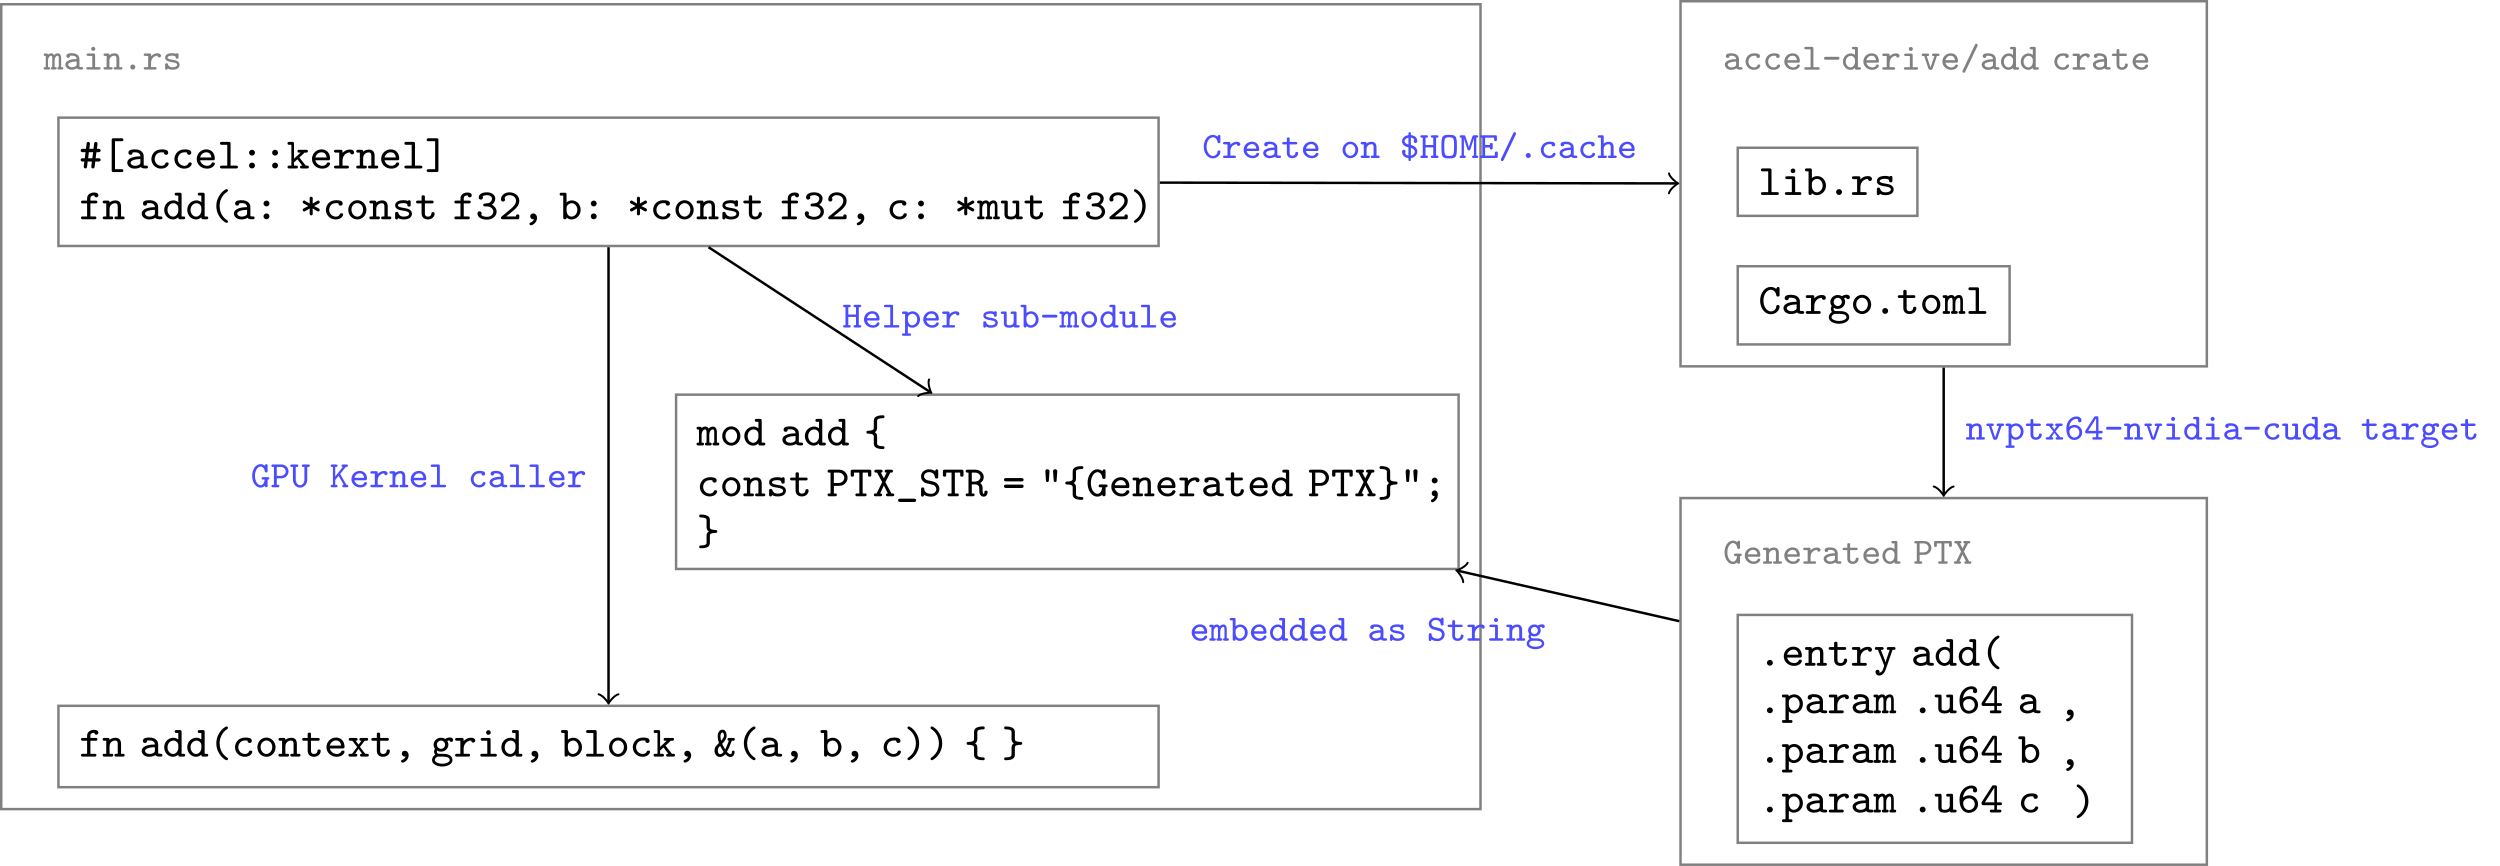 <?xml version="1.0" encoding="UTF-8"?>
<svg xmlns="http://www.w3.org/2000/svg" xmlns:xlink="http://www.w3.org/1999/xlink" width="401.587pt" height="139.1pt" viewBox="0 0 401.587 139.1" version="1.1">
<defs>
<g>
<symbol overflow="visible" id="glyph0-0">
<path style="stroke:none;" d=""/>
</symbol>
<symbol overflow="visible" id="glyph0-1">
<path style="stroke:none;" d="M 3.125 -0.203 C 3.125 -0.391 2.969 -0.391 2.781 -0.391 L 2.781 -1.797 C 2.781 -1.938 2.781 -2.609 2.25 -2.609 C 2.047 -2.609 1.797 -2.516 1.641 -2.312 C 1.531 -2.531 1.359 -2.609 1.188 -2.609 C 1.062 -2.609 0.875 -2.578 0.688 -2.406 C 0.641 -2.578 0.516 -2.578 0.422 -2.578 L 0.234 -2.578 C 0.141 -2.578 -0.031 -2.578 -0.031 -2.375 C -0.031 -2.188 0.109 -2.188 0.312 -2.188 L 0.312 -0.391 C 0.109 -0.391 -0.031 -0.391 -0.031 -0.203 C -0.031 0 0.141 0 0.234 0 L 0.75 0 C 0.844 0 1.016 0 1.016 -0.203 C 1.016 -0.391 0.875 -0.391 0.672 -0.391 L 0.672 -1.438 C 0.672 -1.938 0.938 -2.219 1.172 -2.219 C 1.297 -2.219 1.359 -2.078 1.359 -1.766 L 1.359 -0.391 C 1.297 -0.391 1.125 -0.391 1.125 -0.203 C 1.125 0 1.297 0 1.375 0 L 1.812 0 C 1.891 0 2.062 0 2.062 -0.203 C 2.062 -0.391 1.922 -0.391 1.734 -0.391 L 1.734 -1.438 C 1.734 -1.938 1.984 -2.219 2.219 -2.219 C 2.359 -2.219 2.406 -2.078 2.406 -1.766 L 2.406 -0.391 C 2.359 -0.391 2.172 -0.391 2.172 -0.203 C 2.172 0 2.344 0 2.438 0 L 2.859 0 C 2.953 0 3.125 0 3.125 -0.203 Z M 3.125 -0.203 "/>
</symbol>
<symbol overflow="visible" id="glyph0-2">
<path style="stroke:none;" d="M 3.141 -0.203 C 3.141 -0.391 2.969 -0.391 2.891 -0.391 C 2.656 -0.391 2.609 -0.406 2.547 -0.438 L 2.547 -1.688 C 2.547 -2.188 2.156 -2.625 1.344 -2.625 C 1.062 -2.625 0.438 -2.625 0.438 -2.172 C 0.438 -2 0.562 -1.875 0.734 -1.875 C 0.844 -1.875 1.016 -1.938 1.016 -2.156 C 1.016 -2.203 1.031 -2.219 1.109 -2.219 C 1.172 -2.234 1.281 -2.234 1.344 -2.234 C 1.844 -2.234 2.094 -2.016 2.094 -1.688 C 1.453 -1.688 0.281 -1.531 0.281 -0.797 C 0.281 -0.359 0.703 0.031 1.297 0.031 C 1.781 0.031 2.078 -0.156 2.156 -0.203 C 2.281 -0.016 2.531 0 2.828 0 C 2.984 0 3.141 0 3.141 -0.203 Z M 2.094 -0.859 C 2.094 -0.734 2.094 -0.594 1.859 -0.484 C 1.656 -0.375 1.422 -0.359 1.344 -0.359 C 0.984 -0.359 0.734 -0.578 0.734 -0.797 C 0.734 -1.109 1.406 -1.297 2.094 -1.297 Z M 2.094 -0.859 "/>
</symbol>
<symbol overflow="visible" id="glyph0-3">
<path style="stroke:none;" d="M 2.766 -0.203 C 2.766 -0.391 2.578 -0.391 2.5 -0.391 L 1.891 -0.391 L 1.891 -2.328 C 1.891 -2.531 1.828 -2.578 1.641 -2.578 L 0.781 -2.578 C 0.688 -2.578 0.516 -2.578 0.516 -2.375 C 0.516 -2.188 0.703 -2.188 0.781 -2.188 L 1.438 -2.188 L 1.438 -0.391 L 0.734 -0.391 C 0.641 -0.391 0.469 -0.391 0.469 -0.203 C 0.469 0 0.656 0 0.734 0 L 2.5 0 C 2.578 0 2.766 0 2.766 -0.203 Z M 1.922 -3.328 C 1.922 -3.5 1.766 -3.656 1.594 -3.656 C 1.406 -3.656 1.266 -3.5 1.266 -3.328 C 1.266 -3.141 1.406 -3 1.594 -3 C 1.766 -3 1.922 -3.141 1.922 -3.328 Z M 1.922 -3.328 "/>
</symbol>
<symbol overflow="visible" id="glyph0-4">
<path style="stroke:none;" d="M 3.109 -0.203 C 3.109 -0.391 2.938 -0.391 2.844 -0.391 L 2.609 -0.391 L 2.609 -1.734 C 2.609 -2.344 2.297 -2.609 1.812 -2.609 C 1.375 -2.609 1.078 -2.375 1.016 -2.312 C 1.016 -2.484 1 -2.578 0.766 -2.578 L 0.328 -2.578 C 0.234 -2.578 0.062 -2.578 0.062 -2.375 C 0.062 -2.188 0.234 -2.188 0.328 -2.188 L 0.562 -2.188 L 0.562 -0.391 L 0.328 -0.391 C 0.234 -0.391 0.062 -0.391 0.062 -0.203 C 0.062 0 0.234 0 0.328 0 L 1.266 0 C 1.359 0 1.531 0 1.531 -0.203 C 1.531 -0.391 1.359 -0.391 1.266 -0.391 L 1.016 -0.391 L 1.016 -1.422 C 1.016 -2 1.484 -2.219 1.781 -2.219 C 2.062 -2.219 2.141 -2.078 2.141 -1.734 L 2.141 -0.391 L 1.953 -0.391 C 1.859 -0.391 1.688 -0.391 1.688 -0.203 C 1.688 0 1.859 0 1.953 0 L 2.844 0 C 2.938 0 3.109 0 3.109 -0.203 Z M 3.109 -0.203 "/>
</symbol>
<symbol overflow="visible" id="glyph0-5">
<path style="stroke:none;" d="M 2 -0.406 C 2 -0.641 1.797 -0.812 1.594 -0.812 C 1.359 -0.812 1.188 -0.609 1.188 -0.406 C 1.188 -0.172 1.375 0 1.578 0 C 1.828 0 2 -0.188 2 -0.406 Z M 2 -0.406 "/>
</symbol>
<symbol overflow="visible" id="glyph0-6">
<path style="stroke:none;" d="M 2.953 -2.219 C 2.953 -2.359 2.844 -2.609 2.375 -2.609 C 1.828 -2.609 1.5 -2.297 1.359 -2.141 L 1.359 -2.328 C 1.359 -2.531 1.297 -2.578 1.094 -2.578 L 0.438 -2.578 C 0.359 -2.578 0.172 -2.578 0.172 -2.375 C 0.172 -2.188 0.359 -2.188 0.438 -2.188 L 0.891 -2.188 L 0.891 -0.391 L 0.438 -0.391 C 0.359 -0.391 0.172 -0.391 0.172 -0.203 C 0.172 0 0.359 0 0.438 0 L 1.984 0 C 2.078 0 2.25 0 2.25 -0.203 C 2.25 -0.391 2.078 -0.391 1.984 -0.391 L 1.359 -0.391 L 1.359 -1.094 C 1.359 -1.75 1.812 -2.219 2.406 -2.219 C 2.406 -1.984 2.578 -1.938 2.672 -1.938 C 2.828 -1.938 2.953 -2.047 2.953 -2.219 Z M 2.953 -2.219 "/>
</symbol>
<symbol overflow="visible" id="glyph0-7">
<path style="stroke:none;" d="M 2.766 -0.75 C 2.766 -0.891 2.719 -1.109 2.5 -1.281 C 2.25 -1.469 2.016 -1.5 1.609 -1.578 C 1.203 -1.641 0.828 -1.703 0.828 -1.922 C 0.828 -2.031 0.969 -2.234 1.578 -2.234 C 2.109 -2.234 2.125 -2.047 2.141 -1.938 C 2.141 -1.734 2.297 -1.734 2.359 -1.734 C 2.594 -1.734 2.594 -1.891 2.594 -2 L 2.594 -2.375 C 2.594 -2.453 2.594 -2.625 2.391 -2.625 C 2.25 -2.625 2.219 -2.562 2.203 -2.516 C 1.969 -2.625 1.719 -2.625 1.578 -2.625 C 0.562 -2.625 0.438 -2.125 0.438 -1.922 C 0.438 -1.359 1.062 -1.266 1.594 -1.172 C 1.922 -1.125 2.375 -1.047 2.375 -0.766 C 2.375 -0.547 2.141 -0.359 1.625 -0.359 C 1.25 -0.359 1.016 -0.484 0.891 -0.844 C 0.859 -0.953 0.844 -1.016 0.672 -1.016 C 0.438 -1.016 0.438 -0.875 0.438 -0.766 L 0.438 -0.234 C 0.438 -0.141 0.438 0.031 0.641 0.031 C 0.688 0.031 0.797 0.016 0.859 -0.172 C 1.172 0.031 1.5 0.031 1.625 0.031 C 2.641 0.031 2.766 -0.531 2.766 -0.75 Z M 2.766 -0.75 "/>
</symbol>
<symbol overflow="visible" id="glyph0-8">
<path style="stroke:none;" d="M 3.047 -0.203 C 3.047 -0.391 2.875 -0.391 2.781 -0.391 L 2.656 -0.391 L 2.656 -3.266 L 2.781 -3.266 C 2.875 -3.266 3.047 -3.266 3.047 -3.453 C 3.047 -3.656 2.875 -3.656 2.781 -3.656 L 2.078 -3.656 C 2 -3.656 1.812 -3.656 1.812 -3.453 C 1.812 -3.266 2 -3.266 2.078 -3.266 L 2.203 -3.266 L 2.203 -2.094 L 0.969 -2.094 L 0.969 -3.266 L 1.094 -3.266 C 1.172 -3.266 1.359 -3.266 1.359 -3.453 C 1.359 -3.656 1.172 -3.656 1.094 -3.656 L 0.391 -3.656 C 0.297 -3.656 0.125 -3.656 0.125 -3.453 C 0.125 -3.266 0.297 -3.266 0.391 -3.266 L 0.516 -3.266 L 0.516 -0.391 L 0.391 -0.391 C 0.297 -0.391 0.125 -0.391 0.125 -0.203 C 0.125 0 0.297 0 0.391 0 L 1.094 0 C 1.172 0 1.359 0 1.359 -0.203 C 1.359 -0.391 1.172 -0.391 1.094 -0.391 L 0.969 -0.391 L 0.969 -1.703 L 2.203 -1.703 L 2.203 -0.391 L 2.078 -0.391 C 2 -0.391 1.812 -0.391 1.812 -0.203 C 1.812 0 2 0 2.078 0 L 2.781 0 C 2.875 0 3.047 0 3.047 -0.203 Z M 3.047 -0.203 "/>
</symbol>
<symbol overflow="visible" id="glyph0-9">
<path style="stroke:none;" d="M 2.812 -0.641 C 2.812 -0.781 2.703 -0.828 2.578 -0.828 C 2.484 -0.828 2.422 -0.828 2.359 -0.688 C 2.25 -0.422 1.953 -0.359 1.766 -0.359 C 1.328 -0.359 0.891 -0.656 0.797 -1.125 L 2.562 -1.125 C 2.672 -1.125 2.812 -1.125 2.812 -1.359 C 2.812 -2.078 2.406 -2.625 1.641 -2.625 C 0.891 -2.625 0.312 -2.031 0.312 -1.297 C 0.312 -0.594 0.922 0.031 1.734 0.031 C 2.547 0.031 2.812 -0.5 2.812 -0.641 Z M 2.344 -1.516 L 0.797 -1.516 C 0.891 -1.938 1.234 -2.234 1.641 -2.234 C 2.172 -2.234 2.312 -1.812 2.344 -1.516 Z M 2.344 -1.516 "/>
</symbol>
<symbol overflow="visible" id="glyph0-10">
<path style="stroke:none;" d="M 2.828 -0.203 C 2.828 -0.391 2.641 -0.391 2.562 -0.391 L 1.812 -0.391 L 1.812 -3.406 C 1.812 -3.609 1.75 -3.656 1.562 -3.656 L 0.609 -3.656 C 0.516 -3.656 0.344 -3.656 0.344 -3.453 C 0.344 -3.266 0.531 -3.266 0.609 -3.266 L 1.359 -3.266 L 1.359 -0.391 L 0.609 -0.391 C 0.516 -0.391 0.344 -0.391 0.344 -0.203 C 0.344 0 0.531 0 0.609 0 L 2.562 0 C 2.656 0 2.828 0 2.828 -0.203 Z M 2.828 -0.203 "/>
</symbol>
<symbol overflow="visible" id="glyph0-11">
<path style="stroke:none;" d="M 2.969 -1.297 C 2.969 -2.016 2.438 -2.609 1.766 -2.609 C 1.484 -2.609 1.234 -2.5 1.016 -2.344 C 1.016 -2.578 0.891 -2.578 0.766 -2.578 L 0.328 -2.578 C 0.234 -2.578 0.062 -2.578 0.062 -2.375 C 0.062 -2.188 0.234 -2.188 0.328 -2.188 L 0.562 -2.188 L 0.562 0.938 L 0.328 0.938 C 0.234 0.938 0.062 0.938 0.062 1.125 C 0.062 1.328 0.234 1.328 0.328 1.328 L 1.266 1.328 C 1.359 1.328 1.531 1.328 1.531 1.125 C 1.531 0.938 1.359 0.938 1.266 0.938 L 1.016 0.938 L 1.016 -0.25 C 1.203 -0.078 1.438 0.031 1.703 0.031 C 2.375 0.031 2.969 -0.531 2.969 -1.297 Z M 2.516 -1.297 C 2.516 -0.75 2.109 -0.359 1.688 -0.359 C 1.25 -0.359 1.016 -0.859 1.016 -1.156 L 1.016 -1.578 C 1.016 -1.922 1.375 -2.219 1.734 -2.219 C 2.156 -2.219 2.516 -1.812 2.516 -1.297 Z M 2.516 -1.297 "/>
</symbol>
<symbol overflow="visible" id="glyph0-12">
<path style="stroke:none;" d="M 3.109 -0.203 C 3.109 -0.391 2.938 -0.391 2.844 -0.391 L 2.609 -0.391 L 2.609 -2.328 C 2.609 -2.531 2.547 -2.578 2.344 -2.578 L 1.906 -2.578 C 1.812 -2.578 1.641 -2.578 1.641 -2.375 C 1.641 -2.188 1.812 -2.188 1.906 -2.188 L 2.141 -2.188 L 2.141 -0.922 C 2.141 -0.453 1.719 -0.359 1.484 -0.359 C 1.016 -0.359 1.016 -0.531 1.016 -0.719 L 1.016 -2.328 C 1.016 -2.531 0.969 -2.578 0.766 -2.578 L 0.328 -2.578 C 0.234 -2.578 0.062 -2.578 0.062 -2.375 C 0.062 -2.188 0.234 -2.188 0.328 -2.188 L 0.562 -2.188 L 0.562 -0.688 C 0.562 -0.141 0.953 0.031 1.453 0.031 C 1.766 0.031 2 -0.062 2.141 -0.172 C 2.172 0 2.312 0 2.406 0 L 2.844 0 C 2.938 0 3.109 0 3.109 -0.203 Z M 3.109 -0.203 "/>
</symbol>
<symbol overflow="visible" id="glyph0-13">
<path style="stroke:none;" d="M 2.969 -1.297 C 2.969 -2.016 2.438 -2.609 1.766 -2.609 C 1.484 -2.609 1.234 -2.5 1.016 -2.344 L 1.016 -3.406 C 1.016 -3.609 0.969 -3.656 0.766 -3.656 L 0.328 -3.656 C 0.234 -3.656 0.062 -3.656 0.062 -3.453 C 0.062 -3.266 0.234 -3.266 0.328 -3.266 L 0.562 -3.266 L 0.562 -0.25 C 0.562 -0.156 0.562 0 0.797 0 C 1.016 0 1.016 -0.141 1.016 -0.25 C 1.203 -0.078 1.438 0.031 1.703 0.031 C 2.375 0.031 2.969 -0.531 2.969 -1.297 Z M 2.516 -1.297 C 2.516 -0.75 2.109 -0.359 1.688 -0.359 C 1.25 -0.359 1.016 -0.859 1.016 -1.156 L 1.016 -1.578 C 1.016 -1.922 1.375 -2.219 1.734 -2.219 C 2.156 -2.219 2.516 -1.812 2.516 -1.297 Z M 2.516 -1.297 "/>
</symbol>
<symbol overflow="visible" id="glyph0-14">
<path style="stroke:none;" d="M 2.828 -1.828 C 2.828 -2.062 2.609 -2.062 2.531 -2.062 L 0.641 -2.062 C 0.578 -2.062 0.344 -2.062 0.344 -1.828 C 0.344 -1.594 0.562 -1.594 0.641 -1.594 L 2.531 -1.594 C 2.594 -1.594 2.828 -1.594 2.828 -1.828 Z M 2.828 -1.828 "/>
</symbol>
<symbol overflow="visible" id="glyph0-15">
<path style="stroke:none;" d="M 2.844 -1.297 C 2.844 -2.016 2.281 -2.625 1.578 -2.625 C 0.891 -2.625 0.328 -2.016 0.328 -1.297 C 0.328 -0.547 0.906 0.031 1.578 0.031 C 2.266 0.031 2.844 -0.547 2.844 -1.297 Z M 2.391 -1.328 C 2.391 -0.797 2.016 -0.359 1.578 -0.359 C 1.156 -0.359 0.781 -0.797 0.781 -1.328 C 0.781 -1.859 1.156 -2.234 1.578 -2.234 C 2.016 -2.234 2.391 -1.859 2.391 -1.328 Z M 2.391 -1.328 "/>
</symbol>
<symbol overflow="visible" id="glyph0-16">
<path style="stroke:none;" d="M 3.109 -0.203 C 3.109 -0.391 2.938 -0.391 2.844 -0.391 L 2.609 -0.391 L 2.609 -3.406 C 2.609 -3.609 2.547 -3.656 2.344 -3.656 L 1.906 -3.656 C 1.812 -3.656 1.641 -3.656 1.641 -3.453 C 1.641 -3.266 1.812 -3.266 1.906 -3.266 L 2.141 -3.266 L 2.141 -2.359 C 1.875 -2.578 1.625 -2.609 1.453 -2.609 C 0.797 -2.609 0.203 -2.047 0.203 -1.281 C 0.203 -0.562 0.75 0.031 1.406 0.031 C 1.719 0.031 1.969 -0.109 2.141 -0.281 C 2.141 -0.109 2.141 0 2.406 0 L 2.844 0 C 2.938 0 3.109 0 3.109 -0.203 Z M 2.141 -1.172 C 2.141 -0.844 1.875 -0.359 1.422 -0.359 C 1.016 -0.359 0.656 -0.766 0.656 -1.281 C 0.656 -1.812 1.047 -2.219 1.484 -2.219 C 1.844 -2.219 2.141 -1.906 2.141 -1.578 Z M 2.141 -1.172 "/>
</symbol>
<symbol overflow="visible" id="glyph0-17">
<path style="stroke:none;" d="M 3 -1.438 C 3 -1.625 2.844 -1.625 2.734 -1.625 L 2.016 -1.625 C 1.922 -1.625 1.75 -1.625 1.75 -1.438 C 1.75 -1.234 1.922 -1.234 2.016 -1.234 L 2.25 -1.234 C 2.188 -0.703 1.953 -0.328 1.594 -0.328 C 1.125 -0.328 0.688 -0.953 0.688 -1.828 C 0.688 -2.703 1.141 -3.328 1.594 -3.328 C 1.797 -3.328 2.172 -3.188 2.266 -2.562 C 2.281 -2.375 2.422 -2.375 2.484 -2.375 C 2.719 -2.375 2.719 -2.531 2.719 -2.641 L 2.719 -3.453 C 2.719 -3.547 2.719 -3.719 2.516 -3.719 C 2.406 -3.719 2.359 -3.672 2.266 -3.469 C 2.016 -3.656 1.797 -3.719 1.578 -3.719 C 0.844 -3.719 0.234 -2.906 0.234 -1.828 C 0.234 -0.734 0.859 0.062 1.578 0.062 C 1.906 0.062 2.141 -0.109 2.266 -0.219 C 2.266 0 2.422 0 2.484 0 C 2.719 0 2.719 -0.141 2.719 -0.25 L 2.719 -1.234 C 2.844 -1.234 3 -1.234 3 -1.438 Z M 3 -1.438 "/>
</symbol>
<symbol overflow="visible" id="glyph0-18">
<path style="stroke:none;" d="M 2.906 -2.547 C 2.906 -3.109 2.453 -3.656 1.766 -3.656 L 0.406 -3.656 C 0.312 -3.656 0.156 -3.656 0.156 -3.453 C 0.156 -3.266 0.312 -3.266 0.406 -3.266 L 0.562 -3.266 L 0.562 -0.391 L 0.406 -0.391 C 0.312 -0.391 0.156 -0.391 0.156 -0.203 C 0.156 0 0.312 0 0.406 0 L 1.188 0 C 1.281 0 1.438 0 1.438 -0.203 C 1.438 -0.391 1.281 -0.391 1.188 -0.391 L 1.016 -0.391 L 1.016 -1.438 L 1.766 -1.438 C 2.469 -1.438 2.906 -2 2.906 -2.547 Z M 2.453 -2.547 C 2.453 -2.234 2.203 -1.828 1.641 -1.828 L 1.016 -1.828 L 1.016 -3.266 L 1.641 -3.266 C 2.219 -3.266 2.453 -2.844 2.453 -2.547 Z M 2.453 -2.547 "/>
</symbol>
<symbol overflow="visible" id="glyph0-19">
<path style="stroke:none;" d="M 3.156 -3.453 C 3.156 -3.656 2.984 -3.656 2.891 -3.656 L 2.125 -3.656 C 2.016 -3.656 1.859 -3.656 1.859 -3.453 C 1.859 -3.266 2.016 -3.266 2.125 -3.266 L 2.281 -3.266 L 2.281 -1.25 C 2.281 -0.641 1.906 -0.328 1.578 -0.328 C 1.266 -0.328 0.891 -0.641 0.891 -1.25 L 0.891 -3.266 L 1.047 -3.266 C 1.156 -3.266 1.312 -3.266 1.312 -3.453 C 1.312 -3.656 1.156 -3.656 1.047 -3.656 L 0.281 -3.656 C 0.172 -3.656 0.016 -3.656 0.016 -3.453 C 0.016 -3.266 0.172 -3.266 0.281 -3.266 L 0.438 -3.266 L 0.438 -1.234 C 0.438 -0.469 0.984 0.062 1.578 0.062 C 2.188 0.062 2.734 -0.453 2.734 -1.234 L 2.734 -3.266 L 2.891 -3.266 C 2.984 -3.266 3.156 -3.266 3.156 -3.453 Z M 3.156 -3.453 "/>
</symbol>
<symbol overflow="visible" id="glyph0-20">
<path style="stroke:none;" d="M 3 -0.203 C 3 -0.391 2.844 -0.391 2.688 -0.391 L 1.688 -2.141 L 2.594 -3.266 C 2.781 -3.266 2.938 -3.266 2.938 -3.453 C 2.938 -3.656 2.766 -3.656 2.672 -3.656 L 2.141 -3.656 C 2.062 -3.656 1.891 -3.656 1.891 -3.453 C 1.891 -3.297 2.016 -3.266 2.109 -3.266 L 0.891 -1.734 L 0.891 -3.266 L 1 -3.266 C 1.094 -3.266 1.266 -3.266 1.266 -3.453 C 1.266 -3.656 1.094 -3.656 1 -3.656 L 0.406 -3.656 C 0.312 -3.656 0.156 -3.656 0.156 -3.453 C 0.156 -3.266 0.312 -3.266 0.406 -3.266 L 0.516 -3.266 L 0.516 -0.391 L 0.406 -0.391 C 0.312 -0.391 0.156 -0.391 0.156 -0.203 C 0.156 0 0.312 0 0.406 0 L 1 0 C 1.094 0 1.266 0 1.266 -0.203 C 1.266 -0.391 1.094 -0.391 1 -0.391 L 0.891 -0.391 L 0.891 -1.156 L 1.438 -1.828 L 2.25 -0.406 C 2.109 -0.406 2.016 -0.312 2.016 -0.203 C 2.016 0 2.203 0 2.281 0 L 2.734 0 C 2.812 0 3 0 3 -0.203 Z M 3 -0.203 "/>
</symbol>
<symbol overflow="visible" id="glyph0-21">
<path style="stroke:none;" d="M 2.812 -0.641 C 2.812 -0.781 2.703 -0.828 2.578 -0.828 C 2.5 -0.828 2.422 -0.828 2.359 -0.688 C 2.25 -0.438 2.016 -0.359 1.797 -0.359 C 1.297 -0.359 0.891 -0.766 0.891 -1.297 C 0.891 -1.594 1.078 -2.234 1.844 -2.234 C 2.016 -2.234 2.109 -2.219 2.141 -2.219 C 2.156 -2.203 2.172 -2.203 2.172 -2.141 C 2.172 -1.969 2.297 -1.875 2.453 -1.875 C 2.641 -1.875 2.75 -2 2.75 -2.172 C 2.75 -2.625 2.125 -2.625 1.844 -2.625 C 0.781 -2.625 0.438 -1.797 0.438 -1.297 C 0.438 -0.578 1 0.031 1.766 0.031 C 2.625 0.031 2.812 -0.547 2.812 -0.641 Z M 2.812 -0.641 "/>
</symbol>
<symbol overflow="visible" id="glyph0-22">
<path style="stroke:none;" d="M 3.016 -2.375 C 3.016 -2.578 2.859 -2.578 2.766 -2.578 L 2.078 -2.578 C 1.969 -2.578 1.812 -2.578 1.812 -2.375 C 1.812 -2.188 1.969 -2.188 2.078 -2.188 L 2.203 -2.188 L 1.578 -0.344 L 0.969 -2.188 L 1.094 -2.188 C 1.203 -2.188 1.359 -2.188 1.359 -2.375 C 1.359 -2.578 1.203 -2.578 1.094 -2.578 L 0.406 -2.578 C 0.312 -2.578 0.156 -2.578 0.156 -2.375 C 0.156 -2.188 0.312 -2.188 0.406 -2.188 L 0.562 -2.188 L 1.234 -0.203 C 1.312 0.031 1.453 0.031 1.578 0.031 C 1.719 0.031 1.859 0.031 1.938 -0.203 L 2.609 -2.188 L 2.766 -2.188 C 2.859 -2.188 3.016 -2.188 3.016 -2.375 Z M 3.016 -2.375 "/>
</symbol>
<symbol overflow="visible" id="glyph0-23">
<path style="stroke:none;" d="M 2.812 -3.922 C 2.812 -4.062 2.703 -4.156 2.594 -4.156 C 2.438 -4.156 2.391 -4.047 2.359 -3.984 L 0.406 0.125 C 0.359 0.219 0.359 0.219 0.359 0.266 C 0.359 0.406 0.469 0.5 0.578 0.5 C 0.734 0.5 0.781 0.391 0.812 0.328 L 2.766 -3.781 C 2.812 -3.875 2.812 -3.875 2.812 -3.922 Z M 2.812 -3.922 "/>
</symbol>
<symbol overflow="visible" id="glyph0-24">
<path style="stroke:none;" d="M 2.719 -0.781 C 2.719 -0.984 2.547 -0.984 2.484 -0.984 C 2.328 -0.984 2.266 -0.922 2.266 -0.766 C 2.25 -0.531 2.031 -0.359 1.812 -0.359 C 1.359 -0.359 1.359 -0.688 1.359 -0.828 L 1.359 -2.188 L 2.328 -2.188 C 2.406 -2.188 2.578 -2.188 2.578 -2.375 C 2.578 -2.578 2.406 -2.578 2.328 -2.578 L 1.359 -2.578 L 1.359 -3.062 C 1.359 -3.172 1.359 -3.312 1.141 -3.312 C 0.906 -3.312 0.906 -3.172 0.906 -3.062 L 0.906 -2.578 L 0.406 -2.578 C 0.328 -2.578 0.156 -2.578 0.156 -2.375 C 0.156 -2.188 0.312 -2.188 0.406 -2.188 L 0.906 -2.188 L 0.906 -0.812 C 0.906 -0.172 1.359 0.031 1.781 0.031 C 2.328 0.031 2.719 -0.344 2.719 -0.781 Z M 2.719 -0.781 "/>
</symbol>
<symbol overflow="visible" id="glyph0-25">
<path style="stroke:none;" d="M 2.922 -1.016 C 2.922 -1.219 2.766 -1.219 2.703 -1.219 C 2.609 -1.219 2.484 -1.203 2.469 -1.062 C 2.422 -0.375 1.828 -0.328 1.734 -0.328 C 1.172 -0.328 0.703 -0.984 0.703 -1.828 C 0.703 -2.703 1.203 -3.328 1.719 -3.328 C 2.078 -3.328 2.391 -3.047 2.469 -2.594 C 2.484 -2.484 2.5 -2.375 2.703 -2.375 C 2.922 -2.375 2.922 -2.531 2.922 -2.641 L 2.922 -3.453 C 2.922 -3.547 2.922 -3.719 2.734 -3.719 C 2.609 -3.719 2.578 -3.672 2.453 -3.453 C 2.203 -3.641 1.938 -3.719 1.703 -3.719 C 0.906 -3.719 0.25 -2.891 0.25 -1.828 C 0.25 -0.766 0.906 0.062 1.703 0.062 C 2.391 0.062 2.922 -0.453 2.922 -1.016 Z M 2.922 -1.016 "/>
</symbol>
<symbol overflow="visible" id="glyph0-26">
<path style="stroke:none;" d="M 2.812 -1.047 C 2.812 -1.422 2.562 -1.938 1.781 -2.094 L 1.781 -3.281 C 2.078 -3.234 2.25 -3.109 2.328 -2.922 C 2.297 -2.891 2.234 -2.844 2.234 -2.688 C 2.234 -2.531 2.359 -2.406 2.531 -2.406 C 2.656 -2.406 2.812 -2.484 2.812 -2.719 C 2.812 -3.031 2.656 -3.578 1.781 -3.688 L 1.781 -3.891 C 1.781 -3.984 1.781 -4.156 1.578 -4.156 C 1.391 -4.156 1.391 -3.984 1.391 -3.891 L 1.391 -3.672 C 0.766 -3.594 0.359 -3.172 0.359 -2.688 C 0.359 -2.422 0.516 -1.875 1.391 -1.719 L 1.391 -0.391 C 1.094 -0.438 0.922 -0.562 0.844 -0.812 C 0.891 -0.859 0.938 -0.938 0.938 -1.031 C 0.938 -1.188 0.812 -1.328 0.641 -1.328 C 0.5 -1.328 0.359 -1.234 0.359 -1.016 C 0.359 -0.672 0.531 -0.078 1.391 0.016 L 1.391 0.234 C 1.391 0.328 1.391 0.5 1.578 0.5 C 1.781 0.5 1.781 0.328 1.781 0.234 L 1.781 0.016 C 2.375 -0.062 2.812 -0.516 2.812 -1.047 Z M 1.391 -2.172 C 1.031 -2.25 0.766 -2.453 0.766 -2.719 C 0.766 -2.922 0.953 -3.188 1.391 -3.266 Z M 2.406 -1 C 2.406 -0.734 2.156 -0.453 1.781 -0.391 L 1.781 -1.625 C 2.125 -1.562 2.406 -1.312 2.406 -1 Z M 2.406 -1 "/>
</symbol>
<symbol overflow="visible" id="glyph0-27">
<path style="stroke:none;" d="M 2.828 -1.828 C 2.828 -3.547 2.703 -3.719 1.578 -3.719 C 0.469 -3.719 0.344 -3.547 0.344 -1.828 C 0.344 -0.109 0.469 0.062 1.578 0.062 C 2.703 0.062 2.828 -0.109 2.828 -1.828 Z M 2.375 -1.875 C 2.375 -1.531 2.375 -1.078 2.312 -0.781 C 2.25 -0.484 2.141 -0.328 1.578 -0.328 C 1.078 -0.328 0.938 -0.453 0.875 -0.734 C 0.797 -1.047 0.797 -1.531 0.797 -1.875 C 0.797 -2.281 0.797 -2.641 0.859 -2.922 C 0.938 -3.266 1.141 -3.328 1.578 -3.328 C 2.078 -3.328 2.25 -3.234 2.328 -2.891 C 2.375 -2.625 2.375 -2.203 2.375 -1.875 Z M 2.375 -1.875 "/>
</symbol>
<symbol overflow="visible" id="glyph0-28">
<path style="stroke:none;" d="M 3.078 -0.203 C 3.078 -0.391 2.922 -0.391 2.766 -0.391 L 2.766 -3.266 C 2.922 -3.266 3.078 -3.266 3.078 -3.453 C 3.078 -3.656 2.891 -3.656 2.812 -3.656 L 2.469 -3.656 C 2.344 -3.656 2.203 -3.656 2.125 -3.422 L 1.781 -2.375 C 1.781 -2.375 1.625 -1.875 1.578 -1.688 C 1.547 -1.891 1.516 -1.984 1.438 -2.203 L 1.047 -3.406 C 1 -3.578 0.953 -3.656 0.703 -3.656 L 0.359 -3.656 C 0.266 -3.656 0.094 -3.656 0.094 -3.453 C 0.094 -3.266 0.25 -3.266 0.406 -3.266 L 0.406 -0.391 C 0.25 -0.391 0.094 -0.391 0.094 -0.203 C 0.094 0 0.281 0 0.359 0 L 0.844 0 C 0.922 0 1.094 0 1.094 -0.203 C 1.094 -0.391 0.938 -0.391 0.781 -0.391 L 0.781 -3.172 L 0.797 -3.172 C 0.812 -3.016 0.844 -2.953 0.891 -2.781 L 1.328 -1.453 C 1.344 -1.406 1.391 -1.219 1.578 -1.219 C 1.641 -1.219 1.75 -1.25 1.812 -1.359 C 1.844 -1.438 2.375 -3.094 2.391 -3.156 L 2.391 -0.391 C 2.234 -0.391 2.078 -0.391 2.078 -0.203 C 2.078 0 2.25 0 2.328 0 L 2.812 0 C 2.906 0 3.078 0 3.078 -0.203 Z M 3.078 -0.203 "/>
</symbol>
<symbol overflow="visible" id="glyph0-29">
<path style="stroke:none;" d="M 3.047 -0.25 L 3.047 -0.797 C 3.047 -0.906 3.047 -1.047 2.812 -1.047 C 2.578 -1.047 2.578 -0.906 2.578 -0.797 L 2.578 -0.391 L 1.016 -0.391 L 1.016 -1.688 L 1.781 -1.688 C 1.781 -1.484 1.781 -1.359 2 -1.359 C 2.234 -1.359 2.234 -1.5 2.234 -1.609 L 2.234 -2.172 C 2.234 -2.281 2.234 -2.422 2 -2.422 C 1.781 -2.422 1.781 -2.297 1.781 -2.094 L 1.016 -2.094 L 1.016 -3.266 L 2.453 -3.266 L 2.453 -2.953 C 2.453 -2.844 2.453 -2.703 2.688 -2.703 C 2.906 -2.703 2.906 -2.844 2.906 -2.953 L 2.906 -3.406 C 2.906 -3.609 2.844 -3.656 2.656 -3.656 L 0.406 -3.656 C 0.312 -3.656 0.156 -3.656 0.156 -3.453 C 0.156 -3.266 0.312 -3.266 0.406 -3.266 L 0.562 -3.266 L 0.562 -0.391 L 0.406 -0.391 C 0.312 -0.391 0.156 -0.391 0.156 -0.203 C 0.156 0 0.312 0 0.406 0 L 2.781 0 C 2.984 0 3.047 -0.047 3.047 -0.25 Z M 3.047 -0.25 "/>
</symbol>
<symbol overflow="visible" id="glyph0-30">
<path style="stroke:none;" d="M 3.109 -0.203 C 3.109 -0.391 2.938 -0.391 2.844 -0.391 L 2.609 -0.391 L 2.609 -1.734 C 2.609 -2.344 2.297 -2.609 1.812 -2.609 C 1.375 -2.609 1.078 -2.375 1.016 -2.312 L 1.016 -3.406 C 1.016 -3.609 0.969 -3.656 0.766 -3.656 L 0.328 -3.656 C 0.234 -3.656 0.062 -3.656 0.062 -3.453 C 0.062 -3.266 0.234 -3.266 0.328 -3.266 L 0.562 -3.266 L 0.562 -0.391 L 0.328 -0.391 C 0.234 -0.391 0.062 -0.391 0.062 -0.203 C 0.062 0 0.234 0 0.328 0 L 1.266 0 C 1.359 0 1.531 0 1.531 -0.203 C 1.531 -0.391 1.359 -0.391 1.266 -0.391 L 1.016 -0.391 L 1.016 -1.422 C 1.016 -2 1.484 -2.219 1.781 -2.219 C 2.062 -2.219 2.141 -2.078 2.141 -1.734 L 2.141 -0.391 L 1.953 -0.391 C 1.859 -0.391 1.688 -0.391 1.688 -0.203 C 1.688 0 1.859 0 1.953 0 L 2.844 0 C 2.938 0 3.109 0 3.109 -0.203 Z M 3.109 -0.203 "/>
</symbol>
<symbol overflow="visible" id="glyph0-31">
<path style="stroke:none;" d="M 3.016 -2.953 L 3.016 -3.406 C 3.016 -3.609 2.953 -3.656 2.75 -3.656 L 0.422 -3.656 C 0.234 -3.656 0.156 -3.625 0.156 -3.406 L 0.156 -2.953 C 0.156 -2.844 0.156 -2.703 0.391 -2.703 C 0.609 -2.703 0.609 -2.844 0.609 -2.953 L 0.609 -3.266 L 1.359 -3.266 L 1.359 -0.391 L 1.078 -0.391 C 0.984 -0.391 0.812 -0.391 0.812 -0.203 C 0.812 0 0.984 0 1.078 0 L 2.094 0 C 2.188 0 2.359 0 2.359 -0.203 C 2.359 -0.391 2.188 -0.391 2.094 -0.391 L 1.812 -0.391 L 1.812 -3.266 L 2.562 -3.266 L 2.562 -2.953 C 2.562 -2.844 2.562 -2.703 2.781 -2.703 C 3.016 -2.703 3.016 -2.844 3.016 -2.953 Z M 3.016 -2.953 "/>
</symbol>
<symbol overflow="visible" id="glyph0-32">
<path style="stroke:none;" d="M 2.984 -0.203 C 2.984 -0.391 2.812 -0.391 2.734 -0.391 L 2.609 -0.391 L 1.781 -1.953 L 2.438 -3.266 L 2.562 -3.266 C 2.641 -3.266 2.812 -3.266 2.812 -3.453 C 2.812 -3.656 2.641 -3.656 2.562 -3.656 L 1.938 -3.656 C 1.844 -3.656 1.672 -3.656 1.672 -3.453 C 1.672 -3.266 1.844 -3.266 1.938 -3.266 L 1.562 -2.469 L 1.141 -3.266 C 1.203 -3.266 1.391 -3.266 1.391 -3.453 C 1.391 -3.656 1.203 -3.656 1.125 -3.656 L 0.5 -3.656 C 0.406 -3.656 0.234 -3.656 0.234 -3.453 C 0.234 -3.266 0.422 -3.266 0.5 -3.266 L 0.625 -3.266 L 1.328 -1.953 L 0.547 -0.391 L 0.438 -0.391 C 0.344 -0.391 0.172 -0.391 0.172 -0.203 C 0.172 0 0.344 0 0.438 0 L 1.047 0 C 1.141 0 1.312 0 1.312 -0.203 C 1.312 -0.391 1.141 -0.391 1.047 -0.391 L 1.562 -1.484 L 2.109 -0.391 C 2.016 -0.391 1.844 -0.391 1.844 -0.203 C 1.844 0 2.016 0 2.109 0 L 2.734 0 C 2.812 0 2.984 0 2.984 -0.203 Z M 2.984 -0.203 "/>
</symbol>
<symbol overflow="visible" id="glyph0-33">
<path style="stroke:none;" d="M 2.984 -0.203 C 2.984 -0.391 2.812 -0.391 2.719 -0.391 L 2.5 -0.391 L 1.75 -1.328 L 2.422 -2.188 L 2.641 -2.188 C 2.719 -2.188 2.906 -2.188 2.906 -2.375 C 2.906 -2.578 2.719 -2.578 2.641 -2.578 L 1.938 -2.578 C 1.859 -2.578 1.688 -2.578 1.688 -2.375 C 1.688 -2.188 1.844 -2.188 1.969 -2.188 L 1.562 -1.641 L 1.156 -2.188 C 1.266 -2.188 1.438 -2.188 1.438 -2.375 C 1.438 -2.578 1.266 -2.578 1.172 -2.578 L 0.484 -2.578 C 0.391 -2.578 0.219 -2.578 0.219 -2.375 C 0.219 -2.188 0.391 -2.188 0.484 -2.188 L 0.703 -2.188 L 1.391 -1.328 L 0.672 -0.391 L 0.438 -0.391 C 0.359 -0.391 0.172 -0.391 0.172 -0.203 C 0.172 0 0.359 0 0.438 0 L 1.125 0 C 1.219 0 1.391 0 1.391 -0.203 C 1.391 -0.391 1.234 -0.391 1.094 -0.391 L 1.562 -1.078 L 2.062 -0.391 C 1.938 -0.391 1.766 -0.391 1.766 -0.203 C 1.766 0 1.938 0 2.031 0 L 2.719 0 C 2.812 0 2.984 0 2.984 -0.203 Z M 2.984 -0.203 "/>
</symbol>
<symbol overflow="visible" id="glyph0-34">
<path style="stroke:none;" d="M 2.859 -1.156 C 2.859 -1.812 2.328 -2.359 1.656 -2.359 C 1.125 -2.359 0.812 -2.078 0.766 -2.047 C 0.891 -2.922 1.469 -3.328 1.938 -3.328 C 2.047 -3.328 2.156 -3.297 2.219 -3.234 C 2.203 -3.203 2.172 -3.125 2.172 -3.062 C 2.172 -2.906 2.281 -2.766 2.453 -2.766 C 2.641 -2.766 2.75 -2.891 2.75 -3.062 C 2.75 -3.391 2.516 -3.719 1.938 -3.719 C 1.125 -3.719 0.312 -2.984 0.312 -1.797 C 0.312 -0.344 1.016 0.062 1.594 0.062 C 2.266 0.062 2.859 -0.438 2.859 -1.156 Z M 2.406 -1.156 C 2.406 -0.672 2.031 -0.328 1.594 -0.328 C 1.172 -0.328 0.812 -0.734 0.812 -1.328 C 0.812 -1.672 1.188 -1.969 1.625 -1.969 C 2.062 -1.969 2.406 -1.609 2.406 -1.156 Z M 2.406 -1.156 "/>
</symbol>
<symbol overflow="visible" id="glyph0-35">
<path style="stroke:none;" d="M 2.984 -1.203 C 2.984 -1.406 2.828 -1.406 2.734 -1.406 L 2.297 -1.406 L 2.297 -3.484 C 2.297 -3.688 2.25 -3.75 2.047 -3.75 L 1.859 -3.75 C 1.703 -3.75 1.672 -3.734 1.594 -3.609 L 0.234 -1.484 C 0.172 -1.406 0.172 -1.391 0.172 -1.266 C 0.172 -1.078 0.203 -1 0.438 -1 L 1.922 -1 L 1.922 -0.391 L 1.562 -0.391 C 1.469 -0.391 1.312 -0.391 1.312 -0.203 C 1.312 0 1.469 0 1.562 0 L 2.656 0 C 2.75 0 2.922 0 2.922 -0.203 C 2.922 -0.391 2.75 -0.391 2.656 -0.391 L 2.297 -0.391 L 2.297 -1 L 2.734 -1 C 2.828 -1 2.984 -1 2.984 -1.203 Z M 1.922 -1.406 L 0.641 -1.406 L 1.922 -3.422 Z M 1.922 -1.406 "/>
</symbol>
<symbol overflow="visible" id="glyph0-36">
<path style="stroke:none;" d="M 3.078 -2.281 C 3.078 -2.469 2.938 -2.641 2.625 -2.641 C 2.469 -2.641 2.203 -2.594 2 -2.438 C 1.938 -2.469 1.719 -2.609 1.406 -2.609 C 0.828 -2.609 0.391 -2.172 0.391 -1.641 C 0.391 -1.453 0.453 -1.25 0.578 -1.094 C 0.531 -1.016 0.453 -0.844 0.453 -0.688 C 0.453 -0.516 0.531 -0.344 0.609 -0.25 C 0.359 -0.109 0.172 0.188 0.172 0.484 C 0.172 1 0.828 1.359 1.578 1.359 C 2.344 1.359 2.984 1 2.984 0.484 C 2.984 -0.047 2.531 -0.359 1.891 -0.375 C 1.719 -0.391 1.281 -0.375 1.094 -0.391 C 0.844 -0.391 0.844 -0.688 0.844 -0.688 C 0.844 -0.75 0.859 -0.797 0.875 -0.828 C 0.969 -0.766 1.172 -0.688 1.406 -0.688 C 1.984 -0.688 2.422 -1.125 2.422 -1.641 C 2.422 -1.859 2.359 -2.047 2.281 -2.156 C 2.406 -2.219 2.469 -2.219 2.562 -2.234 C 2.609 -2.094 2.703 -2.031 2.828 -2.031 C 2.969 -2.031 3.078 -2.141 3.078 -2.281 Z M 1.969 -1.641 C 1.969 -1.328 1.719 -1.078 1.406 -1.078 C 1.109 -1.078 0.844 -1.328 0.844 -1.641 C 0.844 -1.969 1.109 -2.219 1.406 -2.219 C 1.719 -2.219 1.969 -1.969 1.969 -1.641 Z M 2.609 0.484 C 2.609 0.719 2.188 0.969 1.578 0.969 C 0.984 0.969 0.562 0.719 0.562 0.484 C 0.562 0.25 0.766 0 1.094 0 L 1.422 0 C 1.938 0 2.609 0 2.609 0.484 Z M 2.609 0.484 "/>
</symbol>
<symbol overflow="visible" id="glyph0-37">
<path style="stroke:none;" d="M 2.859 -1 C 2.859 -1.25 2.766 -1.516 2.562 -1.734 C 2.328 -1.969 2.141 -2 1.641 -2.125 L 1.203 -2.219 C 0.984 -2.281 0.734 -2.484 0.734 -2.766 C 0.734 -3.047 1.016 -3.328 1.438 -3.328 C 2.125 -3.328 2.203 -2.781 2.234 -2.609 C 2.266 -2.438 2.406 -2.438 2.469 -2.438 C 2.688 -2.438 2.688 -2.578 2.688 -2.703 L 2.688 -3.453 C 2.688 -3.547 2.688 -3.719 2.5 -3.719 C 2.391 -3.719 2.312 -3.672 2.266 -3.469 C 2.156 -3.547 1.891 -3.719 1.438 -3.719 C 0.781 -3.719 0.312 -3.25 0.312 -2.719 C 0.312 -2.375 0.516 -2.141 0.562 -2.094 C 0.812 -1.844 0.984 -1.812 1.438 -1.703 L 1.672 -1.641 C 2.016 -1.562 2.094 -1.547 2.234 -1.422 C 2.344 -1.328 2.422 -1.156 2.422 -0.969 C 2.422 -0.656 2.172 -0.328 1.719 -0.328 C 1.469 -0.328 0.812 -0.391 0.766 -0.984 C 0.766 -1.094 0.766 -1.219 0.547 -1.219 C 0.312 -1.219 0.312 -1.062 0.312 -0.953 L 0.312 -0.203 C 0.312 -0.109 0.312 0.062 0.516 0.062 C 0.594 0.062 0.688 0.047 0.75 -0.188 C 1.031 0 1.422 0.062 1.719 0.062 C 2.422 0.062 2.859 -0.469 2.859 -1 Z M 2.859 -1 "/>
</symbol>
<symbol overflow="visible" id="glyph1-0">
<path style="stroke:none;" d=""/>
</symbol>
<symbol overflow="visible" id="glyph1-1">
<path style="stroke:none;" d="M 3.453 -1.375 C 3.453 -1.641 3.188 -1.641 3.094 -1.641 L 2.656 -1.641 L 2.781 -2.609 L 3.094 -2.609 C 3.172 -2.609 3.453 -2.609 3.453 -2.875 C 3.453 -3.156 3.188 -3.156 3.094 -3.156 L 2.859 -3.156 L 2.953 -3.891 C 2.984 -4.172 2.812 -4.266 2.688 -4.266 C 2.453 -4.266 2.422 -4.031 2.406 -3.953 L 2.312 -3.156 L 1.641 -3.156 L 1.734 -3.891 C 1.766 -4.172 1.609 -4.266 1.469 -4.266 C 1.234 -4.266 1.203 -4.031 1.203 -3.953 L 1.094 -3.156 L 0.594 -3.156 C 0.516 -3.156 0.25 -3.156 0.25 -2.891 C 0.25 -2.609 0.516 -2.609 0.594 -2.609 L 1.031 -2.609 L 0.906 -1.641 L 0.594 -1.641 C 0.516 -1.641 0.25 -1.641 0.25 -1.375 C 0.25 -1.109 0.516 -1.109 0.594 -1.109 L 0.844 -1.109 C 0.828 -0.984 0.734 -0.328 0.734 -0.266 C 0.734 -0.125 0.859 0 1.016 0 C 1.234 0 1.266 -0.188 1.297 -0.438 L 1.375 -1.109 L 2.047 -1.109 C 2.031 -0.984 1.953 -0.328 1.953 -0.266 C 1.953 -0.125 2.062 0 2.219 0 C 2.453 0 2.484 -0.188 2.516 -0.438 L 2.594 -1.109 L 3.094 -1.109 C 3.172 -1.109 3.453 -1.109 3.453 -1.375 Z M 2.25 -2.609 L 2.125 -1.641 L 1.453 -1.641 L 1.562 -2.609 Z M 2.25 -2.609 "/>
</symbol>
<symbol overflow="visible" id="glyph1-2">
<path style="stroke:none;" d="M 3.406 0.344 C 3.406 0.125 3.219 0.125 3.109 0.125 L 2.062 0.125 L 2.062 -4.375 L 3.109 -4.375 C 3.219 -4.375 3.406 -4.375 3.406 -4.609 C 3.406 -4.844 3.219 -4.844 3.109 -4.844 L 1.828 -4.844 C 1.594 -4.844 1.531 -4.781 1.531 -4.531 L 1.531 0.281 C 1.531 0.516 1.594 0.578 1.828 0.578 L 3.109 0.578 C 3.219 0.578 3.406 0.578 3.406 0.344 Z M 3.406 0.344 "/>
</symbol>
<symbol overflow="visible" id="glyph1-3">
<path style="stroke:none;" d="M 3.656 -0.234 C 3.656 -0.453 3.469 -0.453 3.359 -0.453 C 3.094 -0.453 3.031 -0.484 2.969 -0.516 L 2.969 -1.969 C 2.969 -2.547 2.516 -3.062 1.562 -3.062 C 1.234 -3.062 0.516 -3.062 0.516 -2.516 C 0.516 -2.328 0.641 -2.188 0.859 -2.188 C 0.984 -2.188 1.172 -2.266 1.188 -2.516 C 1.188 -2.578 1.203 -2.578 1.297 -2.594 C 1.359 -2.594 1.484 -2.594 1.562 -2.594 C 2.141 -2.594 2.438 -2.344 2.438 -1.953 C 1.688 -1.953 0.328 -1.781 0.328 -0.922 C 0.328 -0.406 0.812 0.031 1.516 0.031 C 2.078 0.031 2.422 -0.172 2.516 -0.234 C 2.656 -0.016 2.953 0 3.297 0 C 3.484 0 3.656 0 3.656 -0.234 Z M 2.438 -1 C 2.438 -0.844 2.438 -0.688 2.172 -0.562 C 1.922 -0.438 1.656 -0.422 1.562 -0.422 C 1.156 -0.422 0.859 -0.672 0.859 -0.922 C 0.859 -1.297 1.625 -1.5 2.438 -1.516 Z M 2.438 -1 "/>
</symbol>
<symbol overflow="visible" id="glyph1-4">
<path style="stroke:none;" d="M 3.281 -0.75 C 3.281 -0.906 3.156 -0.969 3.016 -0.969 C 2.906 -0.969 2.812 -0.969 2.75 -0.812 C 2.625 -0.5 2.344 -0.422 2.094 -0.422 C 1.516 -0.422 1.031 -0.906 1.031 -1.5 C 1.031 -1.859 1.25 -2.594 2.141 -2.594 C 2.344 -2.594 2.453 -2.578 2.5 -2.578 C 2.516 -2.578 2.516 -2.562 2.516 -2.5 C 2.531 -2.297 2.688 -2.188 2.859 -2.188 C 3.062 -2.188 3.203 -2.328 3.203 -2.516 C 3.203 -3.062 2.469 -3.062 2.156 -3.062 C 0.906 -3.062 0.5 -2.094 0.5 -1.5 C 0.5 -0.672 1.172 0.031 2.062 0.031 C 3.047 0.031 3.281 -0.641 3.281 -0.75 Z M 3.281 -0.75 "/>
</symbol>
<symbol overflow="visible" id="glyph1-5">
<path style="stroke:none;" d="M 3.281 -0.75 C 3.281 -0.906 3.156 -0.969 3.016 -0.969 C 2.891 -0.969 2.828 -0.969 2.75 -0.812 C 2.609 -0.5 2.266 -0.422 2.047 -0.422 C 1.547 -0.422 1.031 -0.766 0.922 -1.312 L 2.969 -1.312 C 3.109 -1.312 3.281 -1.312 3.281 -1.578 C 3.281 -2.406 2.797 -3.062 1.906 -3.062 C 1.047 -3.062 0.375 -2.359 0.375 -1.516 C 0.375 -0.688 1.062 0.031 2.016 0.031 C 2.969 0.031 3.281 -0.578 3.281 -0.75 Z M 2.734 -1.766 L 0.922 -1.766 C 1.031 -2.25 1.438 -2.594 1.906 -2.594 C 2.531 -2.594 2.688 -2.109 2.734 -1.766 Z M 2.734 -1.766 "/>
</symbol>
<symbol overflow="visible" id="glyph1-6">
<path style="stroke:none;" d="M 3.297 -0.234 C 3.297 -0.453 3.078 -0.453 2.984 -0.453 L 2.109 -0.453 L 2.109 -3.953 C 2.109 -4.188 2.047 -4.266 1.812 -4.266 L 0.703 -4.266 C 0.609 -4.266 0.406 -4.266 0.406 -4.031 C 0.406 -3.797 0.609 -3.797 0.703 -3.797 L 1.578 -3.797 L 1.578 -0.453 L 0.703 -0.453 C 0.609 -0.453 0.406 -0.453 0.406 -0.234 C 0.406 0 0.609 0 0.703 0 L 2.984 0 C 3.094 0 3.297 0 3.297 -0.234 Z M 3.297 -0.234 "/>
</symbol>
<symbol overflow="visible" id="glyph1-7">
<path style="stroke:none;" d="M 2.328 -2.531 C 2.328 -2.812 2.094 -3 1.859 -3 C 1.578 -3 1.375 -2.781 1.375 -2.531 C 1.375 -2.266 1.609 -2.062 1.844 -2.062 C 2.125 -2.062 2.328 -2.281 2.328 -2.531 Z M 2.328 -0.469 C 2.328 -0.75 2.094 -0.938 1.859 -0.938 C 1.578 -0.938 1.375 -0.719 1.375 -0.469 C 1.375 -0.188 1.609 0 1.844 0 C 2.125 0 2.328 -0.219 2.328 -0.469 Z M 2.328 -0.469 "/>
</symbol>
<symbol overflow="visible" id="glyph1-8">
<path style="stroke:none;" d="M 3.578 -0.234 C 3.578 -0.453 3.391 -0.453 3.281 -0.453 L 3.078 -0.453 L 2.062 -1.75 L 2.062 -1.766 L 2.891 -2.547 L 3.125 -2.547 C 3.234 -2.547 3.422 -2.547 3.422 -2.781 C 3.422 -3 3.234 -3 3.125 -3 L 2.062 -3 C 1.938 -3 1.75 -3 1.75 -2.781 C 1.75 -2.547 1.938 -2.547 2.062 -2.547 L 2.25 -2.547 L 1.188 -1.562 L 1.188 -3.953 C 1.188 -4.188 1.125 -4.266 0.891 -4.266 L 0.453 -4.266 C 0.344 -4.266 0.141 -4.266 0.141 -4.031 C 0.141 -3.797 0.344 -3.797 0.453 -3.797 L 0.766 -3.797 L 0.766 -0.453 L 0.453 -0.453 C 0.344 -0.453 0.141 -0.453 0.141 -0.234 C 0.141 0 0.344 0 0.453 0 L 1.5 0 C 1.609 0 1.812 0 1.812 -0.234 C 1.812 -0.453 1.609 -0.453 1.5 -0.453 L 1.188 -0.453 L 1.188 -0.969 L 1.734 -1.469 L 2.516 -0.453 C 2.344 -0.453 2.156 -0.453 2.156 -0.234 C 2.156 0 2.359 0 2.453 0 L 3.281 0 C 3.391 0 3.578 0 3.578 -0.234 Z M 3.578 -0.234 "/>
</symbol>
<symbol overflow="visible" id="glyph1-9">
<path style="stroke:none;" d="M 3.438 -2.578 C 3.438 -2.75 3.312 -3.031 2.766 -3.031 C 2.125 -3.031 1.75 -2.672 1.578 -2.5 L 1.578 -2.703 C 1.578 -2.938 1.5 -3 1.281 -3 L 0.516 -3 C 0.422 -3 0.203 -3 0.203 -2.781 C 0.203 -2.547 0.422 -2.547 0.516 -2.547 L 1.047 -2.547 L 1.047 -0.453 L 0.516 -0.453 C 0.422 -0.453 0.203 -0.453 0.203 -0.234 C 0.203 0 0.422 0 0.516 0 L 2.312 0 C 2.422 0 2.609 0 2.609 -0.234 C 2.609 -0.453 2.422 -0.453 2.312 -0.453 L 1.578 -0.453 L 1.578 -1.281 C 1.578 -2.031 2.125 -2.578 2.797 -2.578 C 2.812 -2.312 3 -2.25 3.109 -2.25 C 3.297 -2.25 3.438 -2.375 3.438 -2.578 Z M 3.438 -2.578 "/>
</symbol>
<symbol overflow="visible" id="glyph1-10">
<path style="stroke:none;" d="M 3.609 -0.234 C 3.609 -0.453 3.422 -0.453 3.312 -0.453 L 3.031 -0.453 L 3.031 -2.031 C 3.031 -2.719 2.688 -3.031 2.109 -3.031 C 1.594 -3.031 1.266 -2.766 1.188 -2.688 C 1.188 -2.906 1.172 -3 0.891 -3 L 0.375 -3 C 0.266 -3 0.078 -3 0.078 -2.781 C 0.078 -2.547 0.266 -2.547 0.375 -2.547 L 0.656 -2.547 L 0.656 -0.453 L 0.375 -0.453 C 0.266 -0.453 0.078 -0.453 0.078 -0.234 C 0.078 0 0.266 0 0.375 0 L 1.484 0 C 1.594 0 1.781 0 1.781 -0.234 C 1.781 -0.453 1.594 -0.453 1.484 -0.453 L 1.188 -0.453 L 1.188 -1.656 C 1.188 -2.328 1.734 -2.578 2.078 -2.578 C 2.391 -2.578 2.5 -2.422 2.5 -2.016 L 2.5 -0.453 L 2.266 -0.453 C 2.172 -0.453 1.969 -0.453 1.969 -0.234 C 1.969 0 2.172 0 2.266 0 L 3.312 0 C 3.422 0 3.609 0 3.609 -0.234 Z M 3.609 -0.234 "/>
</symbol>
<symbol overflow="visible" id="glyph1-11">
<path style="stroke:none;" d="M 2.172 0.281 L 2.172 -4.531 C 2.172 -4.781 2.094 -4.844 1.875 -4.844 L 0.578 -4.844 C 0.484 -4.844 0.281 -4.844 0.281 -4.609 C 0.281 -4.375 0.484 -4.375 0.578 -4.375 L 1.641 -4.375 L 1.641 0.125 L 0.578 0.125 C 0.484 0.125 0.281 0.125 0.281 0.344 C 0.281 0.578 0.484 0.578 0.578 0.578 L 1.875 0.578 C 2.094 0.578 2.172 0.516 2.172 0.281 Z M 2.172 0.281 "/>
</symbol>
<symbol overflow="visible" id="glyph1-12">
<path style="stroke:none;" d="M 3.094 -3.844 C 3.094 -4.297 2.5 -4.297 2.391 -4.297 C 1.859 -4.297 1.281 -4 1.281 -3.344 L 1.281 -3 L 0.609 -3 C 0.5 -3 0.297 -3 0.297 -2.781 C 0.297 -2.547 0.5 -2.547 0.594 -2.547 L 1.281 -2.547 L 1.281 -0.453 L 0.594 -0.453 C 0.5 -0.453 0.297 -0.453 0.297 -0.234 C 0.297 0 0.5 0 0.594 0 L 2.484 0 C 2.578 0 2.781 0 2.781 -0.234 C 2.781 -0.453 2.578 -0.453 2.484 -0.453 L 1.812 -0.453 L 1.812 -2.547 L 2.641 -2.547 C 2.734 -2.547 2.938 -2.547 2.938 -2.781 C 2.938 -3 2.734 -3 2.641 -3 L 1.812 -3 L 1.812 -3.328 C 1.812 -3.766 2.141 -3.828 2.438 -3.828 C 2.453 -3.609 2.641 -3.516 2.766 -3.516 C 2.906 -3.516 3.094 -3.625 3.094 -3.844 Z M 3.094 -3.844 "/>
</symbol>
<symbol overflow="visible" id="glyph1-13">
<path style="stroke:none;" d="M 3.609 -0.234 C 3.609 -0.453 3.422 -0.453 3.312 -0.453 L 3.031 -0.453 L 3.031 -3.953 C 3.031 -4.188 2.969 -4.266 2.734 -4.266 L 2.219 -4.266 C 2.109 -4.266 1.922 -4.266 1.922 -4.031 C 1.922 -3.797 2.109 -3.797 2.219 -3.797 L 2.5 -3.797 L 2.5 -2.75 C 2.188 -3 1.891 -3.031 1.703 -3.031 C 0.922 -3.031 0.234 -2.391 0.234 -1.5 C 0.234 -0.641 0.875 0.031 1.641 0.031 C 2 0.031 2.297 -0.125 2.5 -0.328 C 2.5 -0.125 2.5 0 2.797 0 L 3.312 0 C 3.422 0 3.609 0 3.609 -0.234 Z M 2.5 -1.375 C 2.5 -0.969 2.188 -0.422 1.656 -0.422 C 1.188 -0.422 0.766 -0.891 0.766 -1.5 C 0.766 -2.125 1.219 -2.578 1.734 -2.578 C 2.141 -2.578 2.5 -2.219 2.5 -1.844 Z M 2.5 -1.375 "/>
</symbol>
<symbol overflow="visible" id="glyph1-14">
<path style="stroke:none;" d="M 3.078 0.359 C 3.078 0.25 3 0.188 2.953 0.172 C 1.891 -0.531 1.734 -1.562 1.734 -2.125 C 1.734 -2.406 1.766 -2.922 2.062 -3.453 C 2.312 -3.938 2.625 -4.203 2.969 -4.438 C 3.062 -4.5 3.078 -4.578 3.078 -4.625 C 3.078 -4.703 3.016 -4.844 2.844 -4.844 C 2.609 -4.844 1.203 -3.906 1.203 -2.125 C 1.203 -0.359 2.609 0.578 2.844 0.578 C 3.016 0.578 3.078 0.453 3.078 0.359 Z M 3.078 0.359 "/>
</symbol>
<symbol overflow="visible" id="glyph1-15">
<path style="stroke:none;" d="M 3.219 -1.5 C 3.219 -1.609 3.156 -1.672 3.078 -1.734 L 2.312 -2.125 L 3.031 -2.516 C 3.109 -2.547 3.219 -2.609 3.219 -2.75 C 3.219 -2.938 3.062 -3.016 2.969 -3.016 C 2.906 -3.016 2.891 -3 2.734 -2.906 L 2.078 -2.516 L 2.094 -3.328 C 2.094 -3.516 2.016 -3.625 1.844 -3.625 C 1.703 -3.625 1.594 -3.547 1.594 -3.328 L 1.609 -2.516 L 0.906 -2.938 C 0.812 -3 0.781 -3.016 0.734 -3.016 C 0.625 -3.016 0.484 -2.938 0.484 -2.75 C 0.484 -2.609 0.562 -2.562 0.656 -2.516 L 1.375 -2.125 L 0.656 -1.75 C 0.578 -1.703 0.484 -1.656 0.484 -1.5 C 0.484 -1.328 0.625 -1.25 0.734 -1.25 C 0.797 -1.25 0.797 -1.25 0.953 -1.344 L 1.609 -1.734 L 1.594 -0.922 C 1.594 -0.75 1.672 -0.625 1.844 -0.625 C 2 -0.625 2.094 -0.719 2.094 -0.922 L 2.078 -1.734 L 2.719 -1.359 C 2.906 -1.25 2.906 -1.25 2.969 -1.25 C 3.062 -1.25 3.219 -1.328 3.219 -1.5 Z M 3.219 -1.5 "/>
</symbol>
<symbol overflow="visible" id="glyph1-16">
<path style="stroke:none;" d="M 3.312 -1.5 C 3.312 -2.359 2.656 -3.062 1.844 -3.062 C 1.031 -3.062 0.391 -2.359 0.391 -1.5 C 0.391 -0.641 1.047 0.031 1.844 0.031 C 2.641 0.031 3.312 -0.641 3.312 -1.5 Z M 2.781 -1.547 C 2.781 -0.922 2.344 -0.422 1.844 -0.422 C 1.344 -0.422 0.906 -0.922 0.906 -1.547 C 0.906 -2.156 1.359 -2.594 1.844 -2.594 C 2.344 -2.594 2.781 -2.156 2.781 -1.547 Z M 2.781 -1.547 "/>
</symbol>
<symbol overflow="visible" id="glyph1-17">
<path style="stroke:none;" d="M 3.219 -0.875 C 3.219 -1.047 3.172 -1.297 2.906 -1.5 C 2.625 -1.703 2.359 -1.75 1.875 -1.828 C 1.391 -1.906 0.969 -1.984 0.969 -2.234 C 0.969 -2.375 1.141 -2.594 1.828 -2.594 C 2.453 -2.594 2.484 -2.375 2.484 -2.25 C 2.5 -2.031 2.672 -2.031 2.75 -2.031 C 3.016 -2.031 3.016 -2.188 3.016 -2.328 L 3.016 -2.766 C 3.016 -2.859 3.016 -3.062 2.781 -3.062 C 2.625 -3.062 2.594 -2.969 2.578 -2.938 C 2.281 -3.062 2 -3.062 1.844 -3.062 C 0.656 -3.062 0.516 -2.469 0.516 -2.234 C 0.516 -1.578 1.234 -1.469 1.859 -1.375 C 2.234 -1.312 2.766 -1.219 2.766 -0.891 C 2.766 -0.641 2.5 -0.422 1.891 -0.422 C 1.469 -0.422 1.188 -0.578 1.031 -0.984 C 1 -1.094 0.969 -1.188 0.781 -1.188 C 0.516 -1.188 0.516 -1.016 0.516 -0.891 L 0.516 -0.266 C 0.516 -0.156 0.516 0.031 0.734 0.031 C 0.812 0.031 0.938 0.016 1 -0.188 C 1.359 0.031 1.75 0.031 1.891 0.031 C 3.078 0.031 3.219 -0.625 3.219 -0.875 Z M 3.219 -0.875 "/>
</symbol>
<symbol overflow="visible" id="glyph1-18">
<path style="stroke:none;" d="M 3.156 -0.906 C 3.156 -1.141 2.969 -1.141 2.906 -1.141 C 2.719 -1.141 2.641 -1.078 2.641 -0.906 C 2.625 -0.609 2.375 -0.422 2.109 -0.422 C 1.594 -0.422 1.594 -0.812 1.594 -0.969 L 1.594 -2.547 L 2.703 -2.547 C 2.812 -2.547 3 -2.547 3 -2.781 C 3 -3 2.812 -3 2.703 -3 L 1.594 -3 L 1.594 -3.562 C 1.594 -3.688 1.594 -3.859 1.328 -3.859 C 1.062 -3.859 1.062 -3.688 1.062 -3.562 L 1.062 -3 L 0.484 -3 C 0.375 -3 0.172 -3 0.172 -2.781 C 0.172 -2.547 0.375 -2.547 0.469 -2.547 L 1.062 -2.547 L 1.062 -0.953 C 1.062 -0.203 1.594 0.031 2.078 0.031 C 2.703 0.031 3.156 -0.406 3.156 -0.906 Z M 3.156 -0.906 "/>
</symbol>
<symbol overflow="visible" id="glyph1-19">
<path style="stroke:none;" d="M 3.391 -1.219 C 3.391 -1.609 3.172 -2.062 2.625 -2.328 C 2.938 -2.547 3.172 -2.906 3.172 -3.328 C 3.172 -3.875 2.641 -4.328 1.844 -4.328 C 1.016 -4.328 0.516 -4.016 0.516 -3.5 C 0.516 -3.281 0.672 -3.156 0.859 -3.156 C 1.047 -3.156 1.188 -3.297 1.188 -3.484 C 1.188 -3.609 1.156 -3.641 1.141 -3.688 C 1.359 -3.875 1.797 -3.875 1.859 -3.875 C 2.328 -3.875 2.641 -3.609 2.641 -3.328 C 2.641 -3.219 2.625 -2.969 2.375 -2.75 C 2.172 -2.578 1.984 -2.562 1.75 -2.547 C 1.359 -2.516 1.234 -2.516 1.234 -2.297 C 1.234 -2.062 1.422 -2.062 1.531 -2.062 L 1.828 -2.062 C 2.547 -2.062 2.859 -1.578 2.859 -1.234 C 2.859 -0.828 2.484 -0.391 1.844 -0.391 C 1.75 -0.391 1.172 -0.391 0.906 -0.719 L 0.922 -0.734 C 0.969 -0.812 0.969 -0.828 0.969 -0.891 C 0.969 -0.891 0.984 -0.906 0.984 -0.938 C 0.984 -1.109 0.844 -1.281 0.641 -1.281 C 0.469 -1.281 0.312 -1.156 0.312 -0.922 C 0.312 -0.297 0.969 0.062 1.844 0.062 C 2.797 0.062 3.391 -0.578 3.391 -1.219 Z M 3.391 -1.219 "/>
</symbol>
<symbol overflow="visible" id="glyph1-20">
<path style="stroke:none;" d="M 3.328 -0.297 L 3.328 -0.484 C 3.328 -0.625 3.328 -0.781 3.062 -0.781 C 2.797 -0.781 2.797 -0.625 2.797 -0.453 L 1.234 -0.453 C 1.75 -0.891 2.312 -1.328 2.531 -1.531 C 2.938 -1.891 3.328 -2.344 3.328 -2.969 C 3.328 -3.781 2.625 -4.328 1.75 -4.328 C 0.938 -4.328 0.375 -3.797 0.375 -3.203 C 0.375 -2.906 0.609 -2.844 0.703 -2.844 C 0.859 -2.844 1.047 -2.953 1.047 -3.172 C 1.047 -3.266 1.016 -3.359 0.953 -3.422 C 1.062 -3.672 1.359 -3.875 1.734 -3.875 C 2.281 -3.875 2.797 -3.547 2.797 -2.969 C 2.797 -2.453 2.391 -2.031 1.969 -1.672 L 0.5 -0.453 C 0.406 -0.375 0.375 -0.344 0.375 -0.234 C 0.375 0 0.578 0 0.672 0 L 3.031 0 C 3.25 0 3.328 -0.062 3.328 -0.297 Z M 3.328 -0.297 "/>
</symbol>
<symbol overflow="visible" id="glyph1-21">
<path style="stroke:none;" d="M 2.469 -0.219 C 2.469 -0.641 2.188 -0.938 1.859 -0.938 C 1.547 -0.938 1.375 -0.719 1.375 -0.469 C 1.375 -0.25 1.547 0 1.859 0 C 1.922 0 1.938 0 1.984 -0.016 C 1.891 0.25 1.719 0.422 1.453 0.516 C 1.391 0.531 1.25 0.578 1.25 0.734 C 1.25 0.844 1.359 0.969 1.484 0.969 C 1.734 0.969 2.469 0.578 2.469 -0.219 Z M 2.469 -0.219 "/>
</symbol>
<symbol overflow="visible" id="glyph1-22">
<path style="stroke:none;" d="M 3.453 -1.5 C 3.453 -2.344 2.844 -3.031 2.062 -3.031 C 1.734 -3.031 1.438 -2.922 1.188 -2.719 L 1.188 -3.953 C 1.188 -4.188 1.125 -4.266 0.891 -4.266 L 0.375 -4.266 C 0.266 -4.266 0.078 -4.266 0.078 -4.031 C 0.078 -3.797 0.266 -3.797 0.375 -3.797 L 0.656 -3.797 L 0.656 -0.297 C 0.656 -0.172 0.656 0 0.922 0 C 1.188 0 1.188 -0.172 1.188 -0.297 C 1.406 -0.078 1.672 0.031 1.984 0.031 C 2.766 0.031 3.453 -0.625 3.453 -1.5 Z M 2.922 -1.5 C 2.922 -0.875 2.453 -0.422 1.969 -0.422 C 1.453 -0.422 1.188 -1 1.188 -1.359 L 1.188 -1.828 C 1.188 -2.234 1.609 -2.578 2.031 -2.578 C 2.516 -2.578 2.922 -2.109 2.922 -1.5 Z M 2.922 -1.5 "/>
</symbol>
<symbol overflow="visible" id="glyph1-23">
<path style="stroke:none;" d="M 3.625 -0.234 C 3.625 -0.453 3.469 -0.453 3.234 -0.453 L 3.234 -2.094 C 3.234 -2.266 3.234 -3.031 2.609 -3.031 C 2.391 -3.031 2.094 -2.938 1.922 -2.703 C 1.781 -2.953 1.594 -3.031 1.391 -3.031 C 1.234 -3.031 1.016 -3 0.797 -2.812 C 0.75 -3 0.594 -3 0.484 -3 L 0.266 -3 C 0.156 -3 -0.031 -3 -0.031 -2.781 C -0.031 -2.547 0.125 -2.547 0.359 -2.547 L 0.359 -0.453 C 0.125 -0.453 -0.031 -0.453 -0.031 -0.234 C -0.031 0 0.156 0 0.266 0 L 0.875 0 C 0.984 0 1.172 0 1.172 -0.234 C 1.172 -0.453 1.016 -0.453 0.781 -0.453 L 0.781 -1.672 C 0.781 -2.266 1.094 -2.578 1.359 -2.578 C 1.516 -2.578 1.578 -2.422 1.578 -2.062 L 1.578 -0.453 C 1.516 -0.453 1.312 -0.453 1.312 -0.234 C 1.312 0 1.5 0 1.609 0 L 2.109 0 C 2.203 0 2.406 0 2.406 -0.234 C 2.406 -0.453 2.234 -0.453 2.016 -0.453 L 2.016 -1.672 C 2.016 -2.266 2.312 -2.578 2.594 -2.578 C 2.734 -2.578 2.812 -2.422 2.812 -2.062 L 2.812 -0.453 C 2.734 -0.453 2.531 -0.453 2.531 -0.234 C 2.531 0 2.734 0 2.844 0 L 3.328 0 C 3.438 0 3.625 0 3.625 -0.234 Z M 3.625 -0.234 "/>
</symbol>
<symbol overflow="visible" id="glyph1-24">
<path style="stroke:none;" d="M 3.609 -0.234 C 3.609 -0.453 3.422 -0.453 3.312 -0.453 L 3.031 -0.453 L 3.031 -2.703 C 3.031 -2.938 2.969 -3 2.734 -3 L 2.219 -3 C 2.109 -3 1.922 -3 1.922 -2.781 C 1.922 -2.547 2.109 -2.547 2.219 -2.547 L 2.5 -2.547 L 2.5 -1.078 C 2.5 -0.531 2 -0.422 1.734 -0.422 C 1.188 -0.422 1.188 -0.625 1.188 -0.828 L 1.188 -2.703 C 1.188 -2.938 1.125 -3 0.891 -3 L 0.375 -3 C 0.266 -3 0.078 -3 0.078 -2.781 C 0.078 -2.547 0.266 -2.547 0.375 -2.547 L 0.656 -2.547 L 0.656 -0.812 C 0.656 -0.172 1.094 0.031 1.688 0.031 C 2.062 0.031 2.328 -0.062 2.5 -0.203 C 2.531 0 2.703 0 2.797 0 L 3.312 0 C 3.422 0 3.609 0 3.609 -0.234 Z M 3.609 -0.234 "/>
</symbol>
<symbol overflow="visible" id="glyph1-25">
<path style="stroke:none;" d="M 2.5 -2.125 C 2.5 -3.906 1.078 -4.844 0.844 -4.844 C 0.688 -4.844 0.625 -4.719 0.625 -4.625 C 0.625 -4.547 0.656 -4.469 0.719 -4.438 C 0.984 -4.266 1.359 -4 1.641 -3.453 C 1.859 -3.031 1.969 -2.578 1.969 -2.125 C 1.969 -1.469 1.719 -0.516 0.797 0.125 C 0.672 0.219 0.625 0.25 0.625 0.359 C 0.625 0.453 0.688 0.578 0.844 0.578 C 1.078 0.578 2.5 -0.359 2.5 -2.125 Z M 2.5 -2.125 "/>
</symbol>
<symbol overflow="visible" id="glyph1-26">
<path style="stroke:none;" d="M 3.297 0.344 C 3.297 0.125 3.109 0.125 3.016 0.125 C 2.109 0.109 2.109 -0.172 2.109 -0.328 L 2.109 -1.438 C 2.109 -1.562 2.109 -1.938 1.734 -2.125 C 2.109 -2.328 2.109 -2.703 2.109 -2.812 L 2.109 -3.922 C 2.109 -4.094 2.109 -4.359 3.031 -4.375 C 3.109 -4.375 3.297 -4.375 3.297 -4.609 C 3.297 -4.844 3.109 -4.844 3 -4.844 C 2.906 -4.844 2.391 -4.844 2.031 -4.672 C 1.578 -4.453 1.578 -4.094 1.578 -3.953 L 1.578 -2.844 C 1.578 -2.688 1.578 -2.578 1.344 -2.469 C 1.172 -2.391 0.906 -2.359 0.703 -2.359 C 0.594 -2.359 0.391 -2.359 0.391 -2.125 C 0.391 -1.891 0.594 -1.891 0.688 -1.891 C 1.578 -1.891 1.578 -1.578 1.578 -1.422 L 1.578 -0.312 C 1.578 -0.172 1.578 0.188 2.031 0.406 C 2.391 0.578 2.906 0.578 3 0.578 C 3.109 0.578 3.297 0.578 3.297 0.344 Z M 3.297 0.344 "/>
</symbol>
<symbol overflow="visible" id="glyph1-27">
<path style="stroke:none;" d="M 3.391 -2.969 C 3.391 -3.625 2.859 -4.266 2.047 -4.266 L 0.469 -4.266 C 0.359 -4.266 0.172 -4.266 0.172 -4.031 C 0.172 -3.797 0.359 -3.797 0.469 -3.797 L 0.656 -3.797 L 0.656 -0.453 L 0.469 -0.453 C 0.359 -0.453 0.172 -0.453 0.172 -0.234 C 0.172 0 0.359 0 0.469 0 L 1.375 0 C 1.484 0 1.672 0 1.672 -0.234 C 1.672 -0.453 1.484 -0.453 1.375 -0.453 L 1.188 -0.453 L 1.188 -1.672 L 2.047 -1.672 C 2.875 -1.672 3.391 -2.328 3.391 -2.969 Z M 2.859 -2.969 C 2.859 -2.594 2.562 -2.125 1.906 -2.125 L 1.188 -2.125 L 1.188 -3.797 L 1.906 -3.797 C 2.578 -3.797 2.859 -3.312 2.859 -2.969 Z M 2.859 -2.969 "/>
</symbol>
<symbol overflow="visible" id="glyph1-28">
<path style="stroke:none;" d="M 3.5 -3.438 L 3.5 -3.953 C 3.5 -4.188 3.438 -4.266 3.203 -4.266 L 0.5 -4.266 C 0.281 -4.266 0.188 -4.219 0.188 -3.953 L 0.188 -3.438 C 0.188 -3.312 0.188 -3.141 0.453 -3.141 C 0.719 -3.141 0.719 -3.312 0.719 -3.438 L 0.719 -3.797 L 1.578 -3.797 L 1.578 -0.453 L 1.25 -0.453 C 1.141 -0.453 0.938 -0.453 0.938 -0.234 C 0.938 0 1.156 0 1.25 0 L 2.453 0 C 2.547 0 2.75 0 2.75 -0.234 C 2.75 -0.453 2.547 -0.453 2.453 -0.453 L 2.109 -0.453 L 2.109 -3.797 L 2.969 -3.797 L 2.969 -3.438 C 2.969 -3.312 2.969 -3.141 3.234 -3.141 C 3.5 -3.141 3.5 -3.312 3.5 -3.438 Z M 3.5 -3.438 "/>
</symbol>
<symbol overflow="visible" id="glyph1-29">
<path style="stroke:none;" d="M 3.484 -0.234 C 3.484 -0.453 3.281 -0.453 3.172 -0.453 L 3.031 -0.453 L 2.062 -2.266 L 2.844 -3.797 L 2.969 -3.797 C 3.078 -3.797 3.281 -3.797 3.281 -4.031 C 3.281 -4.266 3.078 -4.266 2.969 -4.266 L 2.25 -4.266 C 2.156 -4.266 1.938 -4.266 1.938 -4.031 C 1.938 -3.797 2.141 -3.797 2.266 -3.797 L 1.812 -2.875 L 1.328 -3.797 C 1.406 -3.797 1.609 -3.797 1.609 -4.031 C 1.609 -4.266 1.406 -4.266 1.312 -4.266 L 0.578 -4.266 C 0.484 -4.266 0.281 -4.266 0.281 -4.031 C 0.281 -3.797 0.484 -3.797 0.578 -3.797 L 0.719 -3.797 L 1.547 -2.266 L 0.641 -0.453 L 0.5 -0.453 C 0.391 -0.453 0.203 -0.453 0.203 -0.234 C 0.203 0 0.391 0 0.5 0 L 1.219 0 C 1.328 0 1.531 0 1.531 -0.234 C 1.531 -0.453 1.328 -0.453 1.219 -0.453 L 1.812 -1.734 L 2.453 -0.453 C 2.359 -0.453 2.141 -0.453 2.141 -0.234 C 2.141 0 2.359 0 2.453 0 L 3.172 0 C 3.281 0 3.484 0 3.484 -0.234 Z M 3.484 -0.234 "/>
</symbol>
<symbol overflow="visible" id="glyph1-30">
<path style="stroke:none;" d="M 3.297 0.656 C 3.297 0.391 3.031 0.391 2.953 0.391 L 0.75 0.391 C 0.672 0.391 0.391 0.391 0.391 0.656 C 0.391 0.922 0.656 0.922 0.75 0.922 L 2.953 0.922 C 3.031 0.922 3.297 0.922 3.297 0.656 Z M 3.297 0.656 "/>
</symbol>
<symbol overflow="visible" id="glyph1-31">
<path style="stroke:none;" d="M 3.328 -1.172 C 3.328 -1.469 3.219 -1.766 2.984 -2.016 C 2.719 -2.281 2.5 -2.328 1.906 -2.469 L 1.406 -2.578 C 1.141 -2.656 0.859 -2.891 0.859 -3.219 C 0.859 -3.547 1.188 -3.875 1.672 -3.875 C 2.469 -3.875 2.578 -3.25 2.609 -3.031 C 2.641 -2.844 2.797 -2.844 2.875 -2.844 C 3.141 -2.844 3.141 -3.016 3.141 -3.141 L 3.141 -4.031 C 3.141 -4.125 3.141 -4.328 2.906 -4.328 C 2.781 -4.328 2.703 -4.281 2.641 -4.031 C 2.516 -4.125 2.203 -4.328 1.672 -4.328 C 0.906 -4.328 0.375 -3.797 0.375 -3.172 C 0.375 -2.781 0.594 -2.5 0.656 -2.438 C 0.953 -2.141 1.156 -2.109 1.672 -1.984 L 1.938 -1.922 C 2.359 -1.828 2.438 -1.812 2.609 -1.656 C 2.719 -1.547 2.828 -1.359 2.828 -1.141 C 2.828 -0.766 2.531 -0.391 2 -0.391 C 1.719 -0.391 0.938 -0.453 0.906 -1.141 C 0.891 -1.281 0.891 -1.422 0.641 -1.422 C 0.375 -1.422 0.375 -1.234 0.375 -1.109 L 0.375 -0.234 C 0.375 -0.125 0.375 0.062 0.594 0.062 C 0.688 0.062 0.797 0.047 0.875 -0.219 C 1.203 0 1.656 0.062 2 0.062 C 2.828 0.062 3.328 -0.547 3.328 -1.172 Z M 3.328 -1.172 "/>
</symbol>
<symbol overflow="visible" id="glyph1-32">
<path style="stroke:none;" d="M 3.672 -0.672 C 3.672 -0.906 3.469 -0.906 3.422 -0.906 C 3.359 -0.906 3.156 -0.906 3.156 -0.688 C 3.156 -0.641 3.141 -0.391 3.031 -0.391 C 2.859 -0.391 2.859 -0.703 2.859 -1.047 C 2.859 -1.484 2.859 -1.531 2.812 -1.688 C 2.734 -1.859 2.625 -2 2.484 -2.125 C 2.797 -2.312 3.047 -2.656 3.047 -3.078 C 3.047 -3.672 2.516 -4.266 1.688 -4.266 L 0.453 -4.266 C 0.344 -4.266 0.141 -4.266 0.141 -4.031 C 0.141 -3.797 0.344 -3.797 0.453 -3.797 L 0.594 -3.797 L 0.594 -0.453 L 0.453 -0.453 C 0.344 -0.453 0.141 -0.453 0.141 -0.234 C 0.141 0 0.344 0 0.453 0 L 1.266 0 C 1.375 0 1.578 0 1.578 -0.234 C 1.578 -0.453 1.375 -0.453 1.266 -0.453 L 1.125 -0.453 L 1.125 -1.906 L 1.641 -1.906 C 1.797 -1.906 1.969 -1.906 2.172 -1.719 C 2.328 -1.594 2.328 -1.422 2.328 -1.156 C 2.328 -0.672 2.328 -0.438 2.516 -0.188 C 2.688 0.031 2.906 0.062 3.047 0.062 C 3.484 0.062 3.672 -0.359 3.672 -0.672 Z M 2.516 -3.078 C 2.516 -2.766 2.234 -2.359 1.609 -2.359 L 1.125 -2.359 L 1.125 -3.797 L 1.609 -3.797 C 2.234 -3.797 2.516 -3.406 2.516 -3.078 Z M 2.516 -3.078 "/>
</symbol>
<symbol overflow="visible" id="glyph1-33">
<path style="stroke:none;" d="M 3.422 -2.656 C 3.422 -2.922 3.156 -2.922 3.047 -2.922 L 0.641 -2.922 C 0.547 -2.922 0.266 -2.922 0.266 -2.656 C 0.266 -2.391 0.531 -2.391 0.594 -2.391 L 3.094 -2.391 C 3.156 -2.391 3.422 -2.391 3.422 -2.656 Z M 3.422 -1.609 C 3.422 -1.875 3.156 -1.875 3.094 -1.875 L 0.594 -1.875 C 0.531 -1.875 0.266 -1.875 0.266 -1.609 C 0.266 -1.328 0.547 -1.328 0.641 -1.328 L 3.047 -1.328 C 3.156 -1.328 3.422 -1.328 3.422 -1.609 Z M 3.422 -1.609 "/>
</symbol>
<symbol overflow="visible" id="glyph1-34">
<path style="stroke:none;" d="M 1.562 -4 C 1.562 -4.234 1.375 -4.344 1.219 -4.344 C 1.078 -4.344 0.891 -4.25 0.891 -4 L 0.984 -2.578 C 1 -2.438 1.016 -2.281 1.219 -2.281 C 1.438 -2.281 1.453 -2.453 1.453 -2.547 Z M 2.812 -4 C 2.812 -4.25 2.609 -4.344 2.469 -4.344 C 2.312 -4.344 2.125 -4.234 2.125 -4 L 2.234 -2.578 C 2.25 -2.438 2.266 -2.281 2.469 -2.281 C 2.688 -2.281 2.703 -2.438 2.703 -2.578 Z M 2.812 -4 "/>
</symbol>
<symbol overflow="visible" id="glyph1-35">
<path style="stroke:none;" d="M 3.484 -1.672 C 3.484 -1.891 3.297 -1.891 3.188 -1.891 L 2.344 -1.891 C 2.234 -1.891 2.047 -1.891 2.047 -1.672 C 2.047 -1.438 2.234 -1.438 2.344 -1.438 L 2.625 -1.438 C 2.547 -0.828 2.266 -0.391 1.859 -0.391 C 1.312 -0.391 0.797 -1.109 0.797 -2.125 C 0.797 -3.156 1.328 -3.875 1.859 -3.875 C 2.094 -3.875 2.516 -3.719 2.641 -2.969 C 2.656 -2.781 2.828 -2.781 2.906 -2.781 C 3.156 -2.781 3.156 -2.938 3.156 -3.078 L 3.156 -4.031 C 3.156 -4.125 3.156 -4.328 2.938 -4.328 C 2.797 -4.328 2.75 -4.281 2.641 -4.047 C 2.359 -4.266 2.078 -4.328 1.828 -4.328 C 0.984 -4.328 0.266 -3.391 0.266 -2.125 C 0.266 -0.844 1 0.062 1.828 0.062 C 2.219 0.062 2.5 -0.125 2.641 -0.25 C 2.641 0 2.812 0 2.906 0 C 3.156 0 3.156 -0.172 3.156 -0.297 L 3.156 -1.438 C 3.312 -1.438 3.484 -1.438 3.484 -1.672 Z M 3.484 -1.672 "/>
</symbol>
<symbol overflow="visible" id="glyph1-36">
<path style="stroke:none;" d="M 3.297 -2.125 C 3.297 -2.359 3.094 -2.359 3 -2.359 C 2.906 -2.359 2.609 -2.375 2.375 -2.453 C 2.109 -2.562 2.109 -2.688 2.109 -2.844 L 2.109 -3.953 C 2.109 -4.094 2.109 -4.453 1.672 -4.656 C 1.297 -4.844 0.781 -4.844 0.703 -4.844 C 0.594 -4.844 0.391 -4.844 0.391 -4.609 C 0.391 -4.391 0.578 -4.375 0.672 -4.375 C 1.578 -4.359 1.578 -4.094 1.578 -3.922 L 1.578 -2.812 C 1.578 -2.703 1.578 -2.328 1.953 -2.125 C 1.578 -1.922 1.578 -1.562 1.578 -1.438 L 1.578 -0.328 C 1.578 -0.172 1.578 0.109 0.672 0.125 C 0.578 0.125 0.391 0.125 0.391 0.344 C 0.391 0.578 0.594 0.578 0.703 0.578 C 0.906 0.578 1.406 0.562 1.719 0.391 C 2.109 0.172 2.109 -0.172 2.109 -0.312 L 2.109 -1.422 C 2.109 -1.562 2.109 -1.688 2.344 -1.797 C 2.516 -1.859 2.766 -1.891 2.984 -1.891 C 3.094 -1.891 3.297 -1.891 3.297 -2.125 Z M 3.297 -2.125 "/>
</symbol>
<symbol overflow="visible" id="glyph1-37">
<path style="stroke:none;" d="M 2.328 -2.531 C 2.328 -2.812 2.094 -3 1.859 -3 C 1.578 -3 1.375 -2.781 1.375 -2.531 C 1.375 -2.266 1.609 -2.062 1.844 -2.062 C 2.125 -2.062 2.328 -2.281 2.328 -2.531 Z M 2.359 -0.234 C 2.359 -0.625 2.188 -0.938 1.844 -0.938 C 1.578 -0.938 1.375 -0.734 1.375 -0.469 C 1.375 -0.359 1.438 -0.016 1.859 0 C 1.781 0.266 1.609 0.438 1.406 0.516 C 1.359 0.547 1.25 0.594 1.25 0.734 C 1.25 0.844 1.359 0.969 1.484 0.969 C 1.656 0.969 2.359 0.578 2.359 -0.234 Z M 2.359 -0.234 "/>
</symbol>
<symbol overflow="visible" id="glyph1-38">
<path style="stroke:none;" d="M 3.484 -0.234 C 3.484 -0.453 3.266 -0.453 3.172 -0.453 L 2.906 -0.453 L 2.047 -1.547 L 2.812 -2.547 L 3.078 -2.547 C 3.172 -2.547 3.375 -2.547 3.375 -2.781 C 3.375 -3 3.172 -3 3.078 -3 L 2.266 -3 C 2.156 -3 1.969 -3 1.969 -2.781 C 1.969 -2.547 2.156 -2.547 2.297 -2.547 L 1.828 -1.922 L 1.359 -2.547 C 1.469 -2.547 1.672 -2.547 1.672 -2.781 C 1.672 -3 1.469 -3 1.359 -3 L 0.562 -3 C 0.453 -3 0.25 -3 0.25 -2.781 C 0.25 -2.547 0.453 -2.547 0.562 -2.547 L 0.828 -2.547 L 1.609 -1.547 L 0.781 -0.453 L 0.516 -0.453 C 0.406 -0.453 0.203 -0.453 0.203 -0.234 C 0.203 0 0.422 0 0.516 0 L 1.312 0 C 1.422 0 1.625 0 1.625 -0.234 C 1.625 -0.453 1.422 -0.453 1.281 -0.453 L 1.828 -1.25 L 2.391 -0.453 C 2.25 -0.453 2.062 -0.453 2.062 -0.234 C 2.062 0 2.266 0 2.359 0 L 3.172 0 C 3.266 0 3.484 0 3.484 -0.234 Z M 3.484 -0.234 "/>
</symbol>
<symbol overflow="visible" id="glyph1-39">
<path style="stroke:none;" d="M 3.594 -2.656 C 3.594 -2.875 3.422 -3.078 3.062 -3.078 C 2.875 -3.078 2.578 -3.016 2.328 -2.844 C 2.266 -2.875 2 -3.031 1.641 -3.031 C 0.969 -3.031 0.453 -2.516 0.453 -1.922 C 0.453 -1.688 0.531 -1.453 0.672 -1.266 C 0.625 -1.172 0.531 -0.984 0.531 -0.797 C 0.531 -0.594 0.625 -0.391 0.703 -0.297 C 0.406 -0.125 0.203 0.219 0.203 0.562 C 0.203 1.172 0.969 1.594 1.844 1.594 C 2.734 1.594 3.484 1.172 3.484 0.562 C 3.484 -0.047 2.953 -0.406 2.203 -0.438 C 2 -0.453 1.484 -0.438 1.281 -0.453 C 0.969 -0.453 0.969 -0.797 0.969 -0.797 C 0.969 -0.875 1 -0.922 1.016 -0.969 C 1.125 -0.891 1.359 -0.797 1.641 -0.797 C 2.312 -0.797 2.828 -1.312 2.828 -1.922 C 2.828 -2.156 2.734 -2.375 2.656 -2.516 C 2.797 -2.578 2.875 -2.594 2.984 -2.609 C 3.031 -2.438 3.156 -2.359 3.297 -2.359 C 3.453 -2.359 3.594 -2.5 3.594 -2.656 Z M 2.297 -1.922 C 2.297 -1.547 2 -1.25 1.641 -1.25 C 1.297 -1.25 0.984 -1.547 0.984 -1.922 C 0.984 -2.297 1.297 -2.578 1.641 -2.578 C 2 -2.578 2.297 -2.281 2.297 -1.922 Z M 3.047 0.562 C 3.047 0.844 2.547 1.141 1.844 1.141 C 1.141 1.141 0.641 0.844 0.641 0.562 C 0.641 0.281 0.906 0 1.266 0 L 1.656 0 C 2.266 0 3.047 0 3.047 0.562 Z M 3.047 0.562 "/>
</symbol>
<symbol overflow="visible" id="glyph1-40">
<path style="stroke:none;" d="M 3.219 -0.234 C 3.219 -0.453 3 -0.453 2.906 -0.453 L 2.203 -0.453 L 2.203 -2.703 C 2.203 -2.938 2.125 -3 1.906 -3 L 0.906 -3 C 0.812 -3 0.609 -3 0.609 -2.781 C 0.609 -2.547 0.812 -2.547 0.906 -2.547 L 1.672 -2.547 L 1.672 -0.453 L 0.859 -0.453 C 0.75 -0.453 0.547 -0.453 0.547 -0.234 C 0.547 0 0.766 0 0.859 0 L 2.906 0 C 3 0 3.219 0 3.219 -0.234 Z M 2.234 -3.875 C 2.234 -4.078 2.062 -4.25 1.859 -4.25 C 1.641 -4.25 1.484 -4.078 1.484 -3.875 C 1.484 -3.672 1.641 -3.5 1.859 -3.5 C 2.062 -3.5 2.234 -3.672 2.234 -3.875 Z M 2.234 -3.875 "/>
</symbol>
<symbol overflow="visible" id="glyph1-41">
<path style="stroke:none;" d="M 3.453 -2.781 C 3.453 -3 3.266 -3 3.156 -3 L 2.578 -3 C 2.469 -3 2.281 -3 2.281 -2.781 C 2.281 -2.641 2.344 -2.562 2.5 -2.547 C 2.188 -1.734 2.078 -1.469 1.922 -1.156 C 1.891 -1.188 1.578 -1.672 1.422 -2.062 C 2.141 -2.797 2.141 -3.172 2.141 -3.359 C 2.141 -3.812 1.953 -4.328 1.484 -4.328 C 1.062 -4.328 0.703 -3.953 0.703 -3.297 C 0.703 -3.047 0.75 -2.625 0.906 -2.188 C 0.391 -1.672 0.188 -1.484 0.188 -0.969 C 0.188 -0.453 0.516 0.062 1.062 0.062 C 1.469 0.062 1.75 -0.188 1.938 -0.391 C 2.062 -0.266 2.359 0.062 2.766 0.062 C 3.25 0.062 3.422 -0.438 3.422 -0.734 C 3.422 -0.922 3.297 -0.969 3.219 -0.969 C 3.016 -0.969 3 -0.781 3 -0.734 C 2.984 -0.562 2.906 -0.391 2.766 -0.391 C 2.547 -0.391 2.328 -0.609 2.188 -0.766 C 2.359 -1.031 2.547 -1.484 2.594 -1.609 L 2.969 -2.547 L 3.156 -2.547 C 3.266 -2.547 3.453 -2.547 3.453 -2.781 Z M 1.719 -3.359 C 1.719 -3.094 1.484 -2.812 1.25 -2.547 C 1.172 -2.828 1.141 -3.125 1.141 -3.297 C 1.141 -3.688 1.328 -3.875 1.469 -3.875 C 1.688 -3.875 1.719 -3.406 1.719 -3.359 Z M 1.656 -0.75 C 1.609 -0.688 1.375 -0.391 1.062 -0.391 C 0.797 -0.391 0.719 -0.797 0.719 -0.984 C 0.719 -1.109 0.75 -1.281 0.828 -1.422 L 1.094 -1.719 C 1.266 -1.391 1.453 -1.062 1.656 -0.75 Z M 1.656 -0.75 "/>
</symbol>
<symbol overflow="visible" id="glyph1-42">
<path style="stroke:none;" d="M 2.328 -0.469 C 2.328 -0.75 2.094 -0.938 1.859 -0.938 C 1.578 -0.938 1.375 -0.719 1.375 -0.469 C 1.375 -0.188 1.609 0 1.844 0 C 2.125 0 2.328 -0.219 2.328 -0.469 Z M 2.328 -0.469 "/>
</symbol>
<symbol overflow="visible" id="glyph1-43">
<path style="stroke:none;" d="M 3.406 -1.172 C 3.406 -1.422 3.219 -1.422 3.141 -1.422 C 3.047 -1.422 2.891 -1.391 2.875 -1.234 C 2.828 -0.438 2.125 -0.391 2.016 -0.391 C 1.375 -0.391 0.812 -1.141 0.812 -2.125 C 0.812 -3.141 1.391 -3.875 2 -3.875 C 2.406 -3.875 2.781 -3.547 2.875 -3.031 C 2.891 -2.891 2.906 -2.781 3.141 -2.781 C 3.406 -2.781 3.406 -2.938 3.406 -3.078 L 3.406 -4.031 C 3.406 -4.125 3.406 -4.328 3.172 -4.328 C 3.031 -4.328 3 -4.266 2.859 -4.016 C 2.562 -4.25 2.266 -4.328 1.984 -4.328 C 1.062 -4.328 0.281 -3.375 0.281 -2.125 C 0.281 -0.891 1.047 0.062 1.984 0.062 C 2.781 0.062 3.406 -0.516 3.406 -1.172 Z M 3.406 -1.172 "/>
</symbol>
<symbol overflow="visible" id="glyph1-44">
<path style="stroke:none;" d="M 3.516 -2.781 C 3.516 -3 3.312 -3 3.203 -3 L 2.422 -3 C 2.312 -3 2.109 -3 2.109 -2.781 C 2.109 -2.75 2.109 -2.625 2.234 -2.562 C 2.281 -2.547 2.453 -2.547 2.578 -2.547 L 2.219 -1.5 C 2.109 -1.172 1.953 -0.719 1.922 -0.547 L 1.906 -0.547 C 1.891 -0.641 1.844 -0.766 1.562 -1.516 L 1.156 -2.547 C 1.266 -2.547 1.422 -2.547 1.469 -2.562 C 1.531 -2.578 1.609 -2.656 1.609 -2.781 C 1.609 -3 1.406 -3 1.281 -3 L 0.516 -3 C 0.391 -3 0.188 -3 0.188 -2.781 C 0.188 -2.734 0.203 -2.594 0.328 -2.562 C 0.375 -2.547 0.578 -2.547 0.688 -2.547 L 1.672 -0.094 C 1.688 -0.031 1.688 0 1.688 0 C 1.688 0.016 1.516 0.578 1.453 0.703 C 1.328 0.938 1.156 1.094 0.891 1.125 L 0.953 0.984 C 0.953 0.766 0.797 0.656 0.625 0.656 C 0.438 0.656 0.297 0.781 0.297 1 C 0.297 1.281 0.516 1.578 0.891 1.578 C 1.438 1.578 1.797 1.047 1.953 0.578 L 3.031 -2.547 C 3.141 -2.547 3.328 -2.547 3.375 -2.562 C 3.453 -2.578 3.516 -2.641 3.516 -2.781 Z M 3.516 -2.781 "/>
</symbol>
<symbol overflow="visible" id="glyph1-45">
<path style="stroke:none;" d="M 3.453 -1.5 C 3.453 -2.344 2.844 -3.031 2.062 -3.031 C 1.734 -3.031 1.438 -2.922 1.188 -2.719 C 1.188 -3 1.031 -3 0.891 -3 L 0.375 -3 C 0.266 -3 0.078 -3 0.078 -2.781 C 0.078 -2.547 0.266 -2.547 0.375 -2.547 L 0.656 -2.547 L 0.656 1.094 L 0.375 1.094 C 0.266 1.094 0.078 1.094 0.078 1.312 C 0.078 1.547 0.266 1.547 0.375 1.547 L 1.484 1.547 C 1.594 1.547 1.781 1.547 1.781 1.312 C 1.781 1.094 1.594 1.094 1.484 1.094 L 1.188 1.094 L 1.188 -0.297 C 1.406 -0.078 1.672 0.031 1.984 0.031 C 2.766 0.031 3.453 -0.625 3.453 -1.5 Z M 2.922 -1.5 C 2.922 -0.875 2.453 -0.422 1.969 -0.422 C 1.453 -0.422 1.188 -1 1.188 -1.359 L 1.188 -1.828 C 1.188 -2.234 1.609 -2.578 2.031 -2.578 C 2.516 -2.578 2.922 -2.109 2.922 -1.5 Z M 2.922 -1.5 "/>
</symbol>
<symbol overflow="visible" id="glyph1-46">
<path style="stroke:none;" d="M 3.344 -1.344 C 3.344 -2.125 2.719 -2.75 1.922 -2.75 C 1.312 -2.75 0.953 -2.422 0.906 -2.375 C 1.031 -3.406 1.719 -3.875 2.25 -3.875 C 2.391 -3.875 2.516 -3.828 2.594 -3.766 C 2.562 -3.734 2.516 -3.641 2.516 -3.562 C 2.516 -3.391 2.641 -3.219 2.859 -3.219 C 3.062 -3.219 3.203 -3.375 3.203 -3.578 C 3.203 -3.938 2.922 -4.328 2.266 -4.328 C 1.312 -4.328 0.359 -3.484 0.359 -2.094 C 0.359 -0.406 1.188 0.062 1.859 0.062 C 2.641 0.062 3.344 -0.516 3.344 -1.344 Z M 2.812 -1.344 C 2.812 -0.781 2.359 -0.391 1.859 -0.391 C 1.359 -0.391 0.953 -0.859 0.953 -1.547 C 0.953 -1.938 1.375 -2.281 1.891 -2.281 C 2.391 -2.281 2.812 -1.875 2.812 -1.344 Z M 2.812 -1.344 "/>
</symbol>
<symbol overflow="visible" id="glyph1-47">
<path style="stroke:none;" d="M 3.484 -1.406 C 3.484 -1.625 3.297 -1.625 3.188 -1.625 L 2.672 -1.625 L 2.672 -4.062 C 2.672 -4.297 2.609 -4.359 2.375 -4.359 L 2.156 -4.359 C 1.984 -4.359 1.938 -4.359 1.859 -4.203 L 0.266 -1.734 C 0.203 -1.641 0.203 -1.625 0.203 -1.484 C 0.203 -1.266 0.25 -1.172 0.516 -1.172 L 2.25 -1.172 L 2.25 -0.453 L 1.828 -0.453 C 1.719 -0.453 1.531 -0.453 1.531 -0.234 C 1.531 0 1.719 0 1.828 0 L 3.094 0 C 3.203 0 3.391 0 3.391 -0.234 C 3.391 -0.453 3.203 -0.453 3.094 -0.453 L 2.672 -0.453 L 2.672 -1.172 L 3.188 -1.172 C 3.297 -1.172 3.484 -1.172 3.484 -1.406 Z M 2.25 -1.625 L 0.734 -1.625 L 2.25 -3.984 Z M 2.25 -1.625 "/>
</symbol>
</g>
<clipPath id="clip1">
  <path d="M 269 79 L 355 79 L 355 139.102 L 269 139.102 Z M 269 79 "/>
</clipPath>
</defs>
<g id="surface1">
<g style="fill:rgb(50%,50%,50%);fill-opacity:1;">
  <use xlink:href="#glyph0-1" x="7.04" y="11.17"/>
  <use xlink:href="#glyph0-2" x="10.214" y="11.17"/>
  <use xlink:href="#glyph0-3" x="13.388" y="11.17"/>
  <use xlink:href="#glyph0-4" x="16.562" y="11.17"/>
  <use xlink:href="#glyph0-5" x="19.736" y="11.17"/>
  <use xlink:href="#glyph0-6" x="22.91" y="11.17"/>
  <use xlink:href="#glyph0-7" x="26.085" y="11.17"/>
</g>
<path style="fill:none;stroke-width:0.399;stroke-linecap:butt;stroke-linejoin:miter;stroke:rgb(50%,50%,50%);stroke-opacity:1;stroke-miterlimit:10;" d="M -8.762 -30.15 L 167.96 -30.15 L 167.96 -9.536 L -8.762 -9.536 Z M -8.762 -30.15 " transform="matrix(1,0,0,-1,18.149,9.362)"/>
<g style="fill:rgb(0%,0%,0%);fill-opacity:1;">
  <use xlink:href="#glyph1-1" x="12.709" y="27.059"/>
  <use xlink:href="#glyph1-2" x="16.412" y="27.059"/>
  <use xlink:href="#glyph1-3" x="20.115" y="27.059"/>
  <use xlink:href="#glyph1-4" x="23.818" y="27.059"/>
  <use xlink:href="#glyph1-4" x="27.521" y="27.059"/>
  <use xlink:href="#glyph1-5" x="31.225" y="27.059"/>
  <use xlink:href="#glyph1-6" x="34.928" y="27.059"/>
  <use xlink:href="#glyph1-7" x="38.631" y="27.059"/>
  <use xlink:href="#glyph1-7" x="42.334" y="27.059"/>
  <use xlink:href="#glyph1-8" x="46.037" y="27.059"/>
  <use xlink:href="#glyph1-5" x="49.74" y="27.059"/>
  <use xlink:href="#glyph1-9" x="53.443" y="27.059"/>
  <use xlink:href="#glyph1-10" x="57.146" y="27.059"/>
  <use xlink:href="#glyph1-5" x="60.849" y="27.059"/>
  <use xlink:href="#glyph1-6" x="64.553" y="27.059"/>
  <use xlink:href="#glyph1-11" x="68.256" y="27.059"/>
</g>
<g style="fill:rgb(0%,0%,0%);fill-opacity:1;">
  <use xlink:href="#glyph1-12" x="12.709" y="35.221"/>
  <use xlink:href="#glyph1-10" x="16.412" y="35.221"/>
</g>
<g style="fill:rgb(0%,0%,0%);fill-opacity:1;">
  <use xlink:href="#glyph1-3" x="22.438" y="35.221"/>
  <use xlink:href="#glyph1-13" x="26.141" y="35.221"/>
  <use xlink:href="#glyph1-13" x="29.844" y="35.221"/>
  <use xlink:href="#glyph1-14" x="33.547" y="35.221"/>
  <use xlink:href="#glyph1-3" x="37.25" y="35.221"/>
  <use xlink:href="#glyph1-7" x="40.953" y="35.221"/>
</g>
<g style="fill:rgb(0%,0%,0%);fill-opacity:1;">
  <use xlink:href="#glyph1-15" x="48.143" y="35.221"/>
  <use xlink:href="#glyph1-4" x="51.846" y="35.221"/>
  <use xlink:href="#glyph1-16" x="55.549" y="35.221"/>
  <use xlink:href="#glyph1-10" x="59.252" y="35.221"/>
  <use xlink:href="#glyph1-17" x="62.956" y="35.221"/>
  <use xlink:href="#glyph1-18" x="66.659" y="35.221"/>
</g>
<g style="fill:rgb(0%,0%,0%);fill-opacity:1;">
  <use xlink:href="#glyph1-12" x="72.684" y="35.221"/>
  <use xlink:href="#glyph1-19" x="76.387" y="35.221"/>
  <use xlink:href="#glyph1-20" x="80.09" y="35.221"/>
  <use xlink:href="#glyph1-21" x="83.793" y="35.221"/>
</g>
<g style="fill:rgb(0%,0%,0%);fill-opacity:1;">
  <use xlink:href="#glyph1-22" x="89.819" y="35.221"/>
  <use xlink:href="#glyph1-7" x="93.522" y="35.221"/>
</g>
<g style="fill:rgb(0%,0%,0%);fill-opacity:1;">
  <use xlink:href="#glyph1-15" x="100.712" y="35.221"/>
  <use xlink:href="#glyph1-4" x="104.415" y="35.221"/>
  <use xlink:href="#glyph1-16" x="108.118" y="35.221"/>
  <use xlink:href="#glyph1-10" x="111.821" y="35.221"/>
  <use xlink:href="#glyph1-17" x="115.524" y="35.221"/>
  <use xlink:href="#glyph1-18" x="119.228" y="35.221"/>
</g>
<g style="fill:rgb(0%,0%,0%);fill-opacity:1;">
  <use xlink:href="#glyph1-12" x="125.26" y="35.221"/>
  <use xlink:href="#glyph1-19" x="128.963" y="35.221"/>
  <use xlink:href="#glyph1-20" x="132.666" y="35.221"/>
  <use xlink:href="#glyph1-21" x="136.369" y="35.221"/>
</g>
<g style="fill:rgb(0%,0%,0%);fill-opacity:1;">
  <use xlink:href="#glyph1-4" x="142.395" y="35.221"/>
  <use xlink:href="#glyph1-7" x="146.098" y="35.221"/>
</g>
<g style="fill:rgb(0%,0%,0%);fill-opacity:1;">
  <use xlink:href="#glyph1-15" x="153.288" y="35.221"/>
  <use xlink:href="#glyph1-23" x="156.991" y="35.221"/>
  <use xlink:href="#glyph1-24" x="160.694" y="35.221"/>
  <use xlink:href="#glyph1-18" x="164.397" y="35.221"/>
</g>
<g style="fill:rgb(0%,0%,0%);fill-opacity:1;">
  <use xlink:href="#glyph1-12" x="170.423" y="35.221"/>
  <use xlink:href="#glyph1-19" x="174.126" y="35.221"/>
  <use xlink:href="#glyph1-20" x="177.829" y="35.221"/>
  <use xlink:href="#glyph1-25" x="181.532" y="35.221"/>
</g>
<path style="fill:none;stroke-width:0.399;stroke-linecap:butt;stroke-linejoin:miter;stroke:rgb(50%,50%,50%);stroke-opacity:1;stroke-miterlimit:10;" d="M 90.453 -82.033 L 216.152 -82.033 L 216.152 -54.033 L 90.453 -54.033 Z M 90.453 -82.033 " transform="matrix(1,0,0,-1,18.149,9.362)"/>
<g style="fill:rgb(0%,0%,0%);fill-opacity:1;">
  <use xlink:href="#glyph1-23" x="111.921" y="71.554"/>
  <use xlink:href="#glyph1-16" x="115.624" y="71.554"/>
  <use xlink:href="#glyph1-13" x="119.327" y="71.554"/>
</g>
<g style="fill:rgb(0%,0%,0%);fill-opacity:1;">
  <use xlink:href="#glyph1-3" x="125.353" y="71.554"/>
  <use xlink:href="#glyph1-13" x="129.056" y="71.554"/>
  <use xlink:href="#glyph1-13" x="132.759" y="71.554"/>
</g>
<g style="fill:rgb(0%,0%,0%);fill-opacity:1;">
  <use xlink:href="#glyph1-26" x="138.784" y="71.554"/>
</g>
<g style="fill:rgb(0%,0%,0%);fill-opacity:1;">
  <use xlink:href="#glyph1-4" x="111.921" y="79.716"/>
  <use xlink:href="#glyph1-16" x="115.624" y="79.716"/>
  <use xlink:href="#glyph1-10" x="119.327" y="79.716"/>
  <use xlink:href="#glyph1-17" x="123.03" y="79.716"/>
  <use xlink:href="#glyph1-18" x="126.733" y="79.716"/>
</g>
<g style="fill:rgb(0%,0%,0%);fill-opacity:1;">
  <use xlink:href="#glyph1-27" x="132.759" y="79.716"/>
  <use xlink:href="#glyph1-28" x="136.462" y="79.716"/>
  <use xlink:href="#glyph1-29" x="140.165" y="79.716"/>
  <use xlink:href="#glyph1-30" x="143.868" y="79.716"/>
  <use xlink:href="#glyph1-31" x="147.571" y="79.716"/>
  <use xlink:href="#glyph1-28" x="151.274" y="79.716"/>
  <use xlink:href="#glyph1-32" x="154.978" y="79.716"/>
</g>
<g style="fill:rgb(0%,0%,0%);fill-opacity:1;">
  <use xlink:href="#glyph1-33" x="161.003" y="79.716"/>
</g>
<g style="fill:rgb(0%,0%,0%);fill-opacity:1;">
  <use xlink:href="#glyph1-34" x="167.028" y="79.716"/>
  <use xlink:href="#glyph1-26" x="170.731" y="79.716"/>
  <use xlink:href="#glyph1-35" x="174.435" y="79.716"/>
  <use xlink:href="#glyph1-5" x="178.138" y="79.716"/>
  <use xlink:href="#glyph1-10" x="181.841" y="79.716"/>
  <use xlink:href="#glyph1-5" x="185.544" y="79.716"/>
  <use xlink:href="#glyph1-9" x="189.247" y="79.716"/>
  <use xlink:href="#glyph1-3" x="192.95" y="79.716"/>
  <use xlink:href="#glyph1-18" x="196.653" y="79.716"/>
  <use xlink:href="#glyph1-5" x="200.356" y="79.716"/>
  <use xlink:href="#glyph1-13" x="204.06" y="79.716"/>
</g>
<g style="fill:rgb(0%,0%,0%);fill-opacity:1;">
  <use xlink:href="#glyph1-27" x="210.092" y="79.716"/>
  <use xlink:href="#glyph1-28" x="213.795" y="79.716"/>
  <use xlink:href="#glyph1-29" x="217.498" y="79.716"/>
  <use xlink:href="#glyph1-36" x="221.201" y="79.716"/>
  <use xlink:href="#glyph1-34" x="224.904" y="79.716"/>
  <use xlink:href="#glyph1-37" x="228.607" y="79.716"/>
</g>
<g style="fill:rgb(0%,0%,0%);fill-opacity:1;">
  <use xlink:href="#glyph1-36" x="111.921" y="87.494"/>
</g>
<path style="fill:none;stroke-width:0.399;stroke-linecap:butt;stroke-linejoin:miter;stroke:rgb(50%,50%,50%);stroke-opacity:1;stroke-miterlimit:10;" d="M -8.762 -117.087 L 167.96 -117.087 L 167.96 -104.017 L -8.762 -104.017 Z M -8.762 -117.087 " transform="matrix(1,0,0,-1,18.149,9.362)"/>
<g style="fill:rgb(0%,0%,0%);fill-opacity:1;">
  <use xlink:href="#glyph1-12" x="12.709" y="121.538"/>
  <use xlink:href="#glyph1-10" x="16.412" y="121.538"/>
</g>
<g style="fill:rgb(0%,0%,0%);fill-opacity:1;">
  <use xlink:href="#glyph1-3" x="22.438" y="121.538"/>
  <use xlink:href="#glyph1-13" x="26.141" y="121.538"/>
  <use xlink:href="#glyph1-13" x="29.844" y="121.538"/>
  <use xlink:href="#glyph1-14" x="33.547" y="121.538"/>
  <use xlink:href="#glyph1-4" x="37.25" y="121.538"/>
  <use xlink:href="#glyph1-16" x="40.953" y="121.538"/>
  <use xlink:href="#glyph1-10" x="44.656" y="121.538"/>
  <use xlink:href="#glyph1-18" x="48.359" y="121.538"/>
  <use xlink:href="#glyph1-5" x="52.062" y="121.538"/>
  <use xlink:href="#glyph1-38" x="55.766" y="121.538"/>
  <use xlink:href="#glyph1-18" x="59.469" y="121.538"/>
  <use xlink:href="#glyph1-21" x="63.172" y="121.538"/>
</g>
<g style="fill:rgb(0%,0%,0%);fill-opacity:1;">
  <use xlink:href="#glyph1-39" x="69.197" y="121.538"/>
  <use xlink:href="#glyph1-9" x="72.9" y="121.538"/>
  <use xlink:href="#glyph1-40" x="76.603" y="121.538"/>
  <use xlink:href="#glyph1-13" x="80.307" y="121.538"/>
  <use xlink:href="#glyph1-21" x="84.01" y="121.538"/>
</g>
<g style="fill:rgb(0%,0%,0%);fill-opacity:1;">
  <use xlink:href="#glyph1-22" x="90.035" y="121.538"/>
  <use xlink:href="#glyph1-6" x="93.738" y="121.538"/>
  <use xlink:href="#glyph1-16" x="97.441" y="121.538"/>
  <use xlink:href="#glyph1-4" x="101.144" y="121.538"/>
  <use xlink:href="#glyph1-8" x="104.848" y="121.538"/>
  <use xlink:href="#glyph1-21" x="108.551" y="121.538"/>
</g>
<g style="fill:rgb(0%,0%,0%);fill-opacity:1;">
  <use xlink:href="#glyph1-41" x="114.583" y="121.538"/>
  <use xlink:href="#glyph1-14" x="118.286" y="121.538"/>
  <use xlink:href="#glyph1-3" x="121.989" y="121.538"/>
  <use xlink:href="#glyph1-21" x="125.692" y="121.538"/>
</g>
<g style="fill:rgb(0%,0%,0%);fill-opacity:1;">
  <use xlink:href="#glyph1-22" x="131.718" y="121.538"/>
  <use xlink:href="#glyph1-21" x="135.421" y="121.538"/>
</g>
<g style="fill:rgb(0%,0%,0%);fill-opacity:1;">
  <use xlink:href="#glyph1-4" x="141.446" y="121.538"/>
  <use xlink:href="#glyph1-25" x="145.149" y="121.538"/>
  <use xlink:href="#glyph1-25" x="148.852" y="121.538"/>
</g>
<g style="fill:rgb(0%,0%,0%);fill-opacity:1;">
  <use xlink:href="#glyph1-26" x="154.885" y="121.538"/>
</g>
<g style="fill:rgb(0%,0%,0%);fill-opacity:1;">
  <use xlink:href="#glyph1-36" x="160.91" y="121.538"/>
</g>
<path style="fill:none;stroke-width:0.399;stroke-linecap:butt;stroke-linejoin:miter;stroke:rgb(0%,0%,0%);stroke-opacity:1;stroke-miterlimit:10;" d="M 95.663 -30.349 L 131.214 -53.583 " transform="matrix(1,0,0,-1,18.149,9.362)"/>
<path style="fill:none;stroke-width:0.319;stroke-linecap:round;stroke-linejoin:round;stroke:rgb(0%,0%,0%);stroke-opacity:1;stroke-miterlimit:10;" d="M -1.193 1.594 C -1.096 0.995 -0.002 0.1 0.301 -0 C 0.001 -0.098 -1.096 -0.997 -1.195 -1.595 " transform="matrix(0.837,0.547,0.547,-0.837,149.365,62.944)"/>
<g style="fill:rgb(29.999%,29.999%,100%);fill-opacity:1;">
  <use xlink:href="#glyph0-8" x="135.299" y="52.615"/>
  <use xlink:href="#glyph0-9" x="138.473" y="52.615"/>
  <use xlink:href="#glyph0-10" x="141.647" y="52.615"/>
  <use xlink:href="#glyph0-11" x="144.821" y="52.615"/>
  <use xlink:href="#glyph0-9" x="147.995" y="52.615"/>
  <use xlink:href="#glyph0-6" x="151.169" y="52.615"/>
</g>
<g style="fill:rgb(29.999%,29.999%,100%);fill-opacity:1;">
  <use xlink:href="#glyph0-7" x="157.518" y="52.615"/>
  <use xlink:href="#glyph0-12" x="160.692" y="52.615"/>
  <use xlink:href="#glyph0-13" x="163.866" y="52.615"/>
  <use xlink:href="#glyph0-14" x="167.04" y="52.615"/>
  <use xlink:href="#glyph0-1" x="170.214" y="52.615"/>
  <use xlink:href="#glyph0-15" x="173.388" y="52.615"/>
  <use xlink:href="#glyph0-16" x="176.562" y="52.615"/>
  <use xlink:href="#glyph0-12" x="179.736" y="52.615"/>
  <use xlink:href="#glyph0-10" x="182.91" y="52.615"/>
  <use xlink:href="#glyph0-9" x="186.085" y="52.615"/>
</g>
<path style="fill:none;stroke-width:0.399;stroke-linecap:butt;stroke-linejoin:miter;stroke:rgb(0%,0%,0%);stroke-opacity:1;stroke-miterlimit:10;" d="M 79.601 -30.349 L 79.601 -103.361 " transform="matrix(1,0,0,-1,18.149,9.362)"/>
<path style="fill:none;stroke-width:0.319;stroke-linecap:round;stroke-linejoin:round;stroke:rgb(0%,0%,0%);stroke-opacity:1;stroke-miterlimit:10;" d="M -1.194 1.594 C -1.097 0.997 0.001 0.098 0.298 0.001 C 0.001 -0.101 -1.097 -0.995 -1.194 -1.593 " transform="matrix(0,1,1,0,97.749,112.722)"/>
<g style="fill:rgb(29.999%,29.999%,100%);fill-opacity:1;">
  <use xlink:href="#glyph0-17" x="40.269" y="78.27"/>
  <use xlink:href="#glyph0-18" x="43.443" y="78.27"/>
  <use xlink:href="#glyph0-19" x="46.617" y="78.27"/>
</g>
<g style="fill:rgb(29.999%,29.999%,100%);fill-opacity:1;">
  <use xlink:href="#glyph0-20" x="52.959" y="78.27"/>
</g>
<g style="fill:rgb(29.999%,29.999%,100%);fill-opacity:1;">
  <use xlink:href="#glyph0-9" x="56.139" y="78.27"/>
  <use xlink:href="#glyph0-6" x="59.314" y="78.27"/>
  <use xlink:href="#glyph0-4" x="62.488" y="78.27"/>
  <use xlink:href="#glyph0-9" x="65.662" y="78.27"/>
  <use xlink:href="#glyph0-10" x="68.836" y="78.27"/>
</g>
<g style="fill:rgb(29.999%,29.999%,100%);fill-opacity:1;">
  <use xlink:href="#glyph0-21" x="75.184" y="78.27"/>
  <use xlink:href="#glyph0-2" x="78.358" y="78.27"/>
  <use xlink:href="#glyph0-10" x="81.532" y="78.27"/>
  <use xlink:href="#glyph0-10" x="84.706" y="78.27"/>
  <use xlink:href="#glyph0-9" x="87.88" y="78.27"/>
  <use xlink:href="#glyph0-6" x="91.055" y="78.27"/>
</g>
<path style="fill:none;stroke-width:0.399;stroke-linecap:butt;stroke-linejoin:miter;stroke:rgb(50%,50%,50%);stroke-opacity:1;stroke-miterlimit:10;" d="M -17.95 -120.607 L 219.671 -120.607 L 219.671 8.678 L -17.95 8.678 Z M -17.95 -120.607 " transform="matrix(1,0,0,-1,18.149,9.362)"/>
<g style="fill:rgb(50%,50%,50%);fill-opacity:1;">
  <use xlink:href="#glyph0-2" x="276.787" y="11.188"/>
  <use xlink:href="#glyph0-21" x="279.961" y="11.188"/>
  <use xlink:href="#glyph0-21" x="283.135" y="11.188"/>
  <use xlink:href="#glyph0-9" x="286.309" y="11.188"/>
  <use xlink:href="#glyph0-10" x="289.483" y="11.188"/>
  <use xlink:href="#glyph0-14" x="292.657" y="11.188"/>
  <use xlink:href="#glyph0-16" x="295.832" y="11.188"/>
  <use xlink:href="#glyph0-9" x="299.006" y="11.188"/>
  <use xlink:href="#glyph0-6" x="302.18" y="11.188"/>
  <use xlink:href="#glyph0-3" x="305.354" y="11.188"/>
  <use xlink:href="#glyph0-22" x="308.528" y="11.188"/>
  <use xlink:href="#glyph0-9" x="311.702" y="11.188"/>
  <use xlink:href="#glyph0-23" x="314.876" y="11.188"/>
  <use xlink:href="#glyph0-2" x="318.05" y="11.188"/>
  <use xlink:href="#glyph0-16" x="321.224" y="11.188"/>
  <use xlink:href="#glyph0-16" x="324.398" y="11.188"/>
</g>
<g style="fill:rgb(50%,50%,50%);fill-opacity:1;">
  <use xlink:href="#glyph0-21" x="329.563" y="11.188"/>
  <use xlink:href="#glyph0-6" x="332.737" y="11.188"/>
  <use xlink:href="#glyph0-2" x="335.911" y="11.188"/>
  <use xlink:href="#glyph0-24" x="339.085" y="11.188"/>
  <use xlink:href="#glyph0-9" x="342.259" y="11.188"/>
</g>
<path style="fill:none;stroke-width:0.399;stroke-linecap:butt;stroke-linejoin:miter;stroke:rgb(50%,50%,50%);stroke-opacity:1;stroke-miterlimit:10;" d="M 260.992 -25.31 L 289.851 -25.31 L 289.851 -14.372 L 260.992 -14.372 Z M 260.992 -25.31 " transform="matrix(1,0,0,-1,18.149,9.362)"/>
<g style="fill:rgb(0%,0%,0%);fill-opacity:1;">
  <use xlink:href="#glyph1-6" x="282.456" y="31.318"/>
  <use xlink:href="#glyph1-40" x="286.159" y="31.318"/>
  <use xlink:href="#glyph1-22" x="289.862" y="31.318"/>
  <use xlink:href="#glyph1-42" x="293.565" y="31.318"/>
  <use xlink:href="#glyph1-9" x="297.268" y="31.318"/>
  <use xlink:href="#glyph1-17" x="300.972" y="31.318"/>
</g>
<path style="fill:none;stroke-width:0.399;stroke-linecap:butt;stroke-linejoin:miter;stroke:rgb(50%,50%,50%);stroke-opacity:1;stroke-miterlimit:10;" d="M 260.992 -45.966 L 304.663 -45.966 L 304.663 -33.404 L 260.992 -33.404 Z M 260.992 -45.966 " transform="matrix(1,0,0,-1,18.149,9.362)"/>
<g style="fill:rgb(0%,0%,0%);fill-opacity:1;">
  <use xlink:href="#glyph1-43" x="282.456" y="50.417"/>
  <use xlink:href="#glyph1-3" x="286.159" y="50.417"/>
  <use xlink:href="#glyph1-9" x="289.862" y="50.417"/>
  <use xlink:href="#glyph1-39" x="293.565" y="50.417"/>
  <use xlink:href="#glyph1-16" x="297.268" y="50.417"/>
  <use xlink:href="#glyph1-42" x="300.972" y="50.417"/>
  <use xlink:href="#glyph1-18" x="304.675" y="50.417"/>
  <use xlink:href="#glyph1-16" x="308.378" y="50.417"/>
  <use xlink:href="#glyph1-23" x="312.081" y="50.417"/>
  <use xlink:href="#glyph1-6" x="315.784" y="50.417"/>
</g>
<path style="fill:none;stroke-width:0.399;stroke-linecap:butt;stroke-linejoin:miter;stroke:rgb(50%,50%,50%);stroke-opacity:1;stroke-miterlimit:10;" d="M 251.8 -49.486 L 336.347 -49.486 L 336.347 9.163 L 251.8 9.163 Z M 251.8 -49.486 " transform="matrix(1,0,0,-1,18.149,9.362)"/>
<path style="fill:none;stroke-width:0.399;stroke-linecap:butt;stroke-linejoin:miter;stroke:rgb(0%,0%,0%);stroke-opacity:1;stroke-miterlimit:10;" d="M 168.16 -19.974 L 251.144 -20.099 " transform="matrix(1,0,0,-1,18.149,9.362)"/>
<path style="fill:none;stroke-width:0.319;stroke-linecap:round;stroke-linejoin:round;stroke:rgb(0%,0%,0%);stroke-opacity:1;stroke-miterlimit:10;" d="M -1.197 1.595 C -1.095 0.998 0.001 0.101 0.298 -0 C 0.001 -0.098 -1.096 -0.995 -1.196 -1.592 " transform="matrix(1,0.002,0.002,-1,269.292,29.46)"/>
<g style="fill:rgb(29.999%,29.999%,100%);fill-opacity:1;">
  <use xlink:href="#glyph0-25" x="193.112" y="25.382"/>
  <use xlink:href="#glyph0-6" x="196.286" y="25.382"/>
  <use xlink:href="#glyph0-9" x="199.46" y="25.382"/>
  <use xlink:href="#glyph0-2" x="202.634" y="25.382"/>
  <use xlink:href="#glyph0-24" x="205.808" y="25.382"/>
  <use xlink:href="#glyph0-9" x="208.982" y="25.382"/>
</g>
<g style="fill:rgb(29.999%,29.999%,100%);fill-opacity:1;">
  <use xlink:href="#glyph0-15" x="215.331" y="25.382"/>
  <use xlink:href="#glyph0-4" x="218.505" y="25.382"/>
</g>
<g style="fill:rgb(29.999%,29.999%,100%);fill-opacity:1;">
  <use xlink:href="#glyph0-26" x="224.853" y="25.382"/>
  <use xlink:href="#glyph0-8" x="228.027" y="25.382"/>
  <use xlink:href="#glyph0-27" x="231.201" y="25.382"/>
  <use xlink:href="#glyph0-28" x="234.375" y="25.382"/>
  <use xlink:href="#glyph0-29" x="237.549" y="25.382"/>
  <use xlink:href="#glyph0-23" x="240.723" y="25.382"/>
  <use xlink:href="#glyph0-5" x="243.898" y="25.382"/>
  <use xlink:href="#glyph0-21" x="247.072" y="25.382"/>
  <use xlink:href="#glyph0-2" x="250.246" y="25.382"/>
  <use xlink:href="#glyph0-21" x="253.42" y="25.382"/>
  <use xlink:href="#glyph0-30" x="256.594" y="25.382"/>
  <use xlink:href="#glyph0-9" x="259.768" y="25.382"/>
</g>
<g style="fill:rgb(50%,50%,50%);fill-opacity:1;">
  <use xlink:href="#glyph0-17" x="276.787" y="90.558"/>
  <use xlink:href="#glyph0-9" x="279.961" y="90.558"/>
  <use xlink:href="#glyph0-4" x="283.135" y="90.558"/>
  <use xlink:href="#glyph0-9" x="286.309" y="90.558"/>
  <use xlink:href="#glyph0-6" x="289.483" y="90.558"/>
  <use xlink:href="#glyph0-2" x="292.657" y="90.558"/>
  <use xlink:href="#glyph0-24" x="295.832" y="90.558"/>
  <use xlink:href="#glyph0-9" x="299.006" y="90.558"/>
  <use xlink:href="#glyph0-16" x="302.18" y="90.558"/>
</g>
<g style="fill:rgb(50%,50%,50%);fill-opacity:1;">
  <use xlink:href="#glyph0-18" x="307.344" y="90.558"/>
  <use xlink:href="#glyph0-31" x="310.518" y="90.558"/>
  <use xlink:href="#glyph0-32" x="313.693" y="90.558"/>
</g>
<path style="fill:none;stroke-width:0.399;stroke-linecap:butt;stroke-linejoin:miter;stroke:rgb(50%,50%,50%);stroke-opacity:1;stroke-miterlimit:10;" d="M 260.992 -126.021 L 324.324 -126.021 L 324.324 -89.415 L 260.992 -89.415 Z M 260.992 -126.021 " transform="matrix(1,0,0,-1,18.149,9.362)"/>
<g style="fill:rgb(0%,0%,0%);fill-opacity:1;">
  <use xlink:href="#glyph1-42" x="282.456" y="106.937"/>
  <use xlink:href="#glyph1-5" x="286.159" y="106.937"/>
  <use xlink:href="#glyph1-10" x="289.862" y="106.937"/>
  <use xlink:href="#glyph1-18" x="293.565" y="106.937"/>
  <use xlink:href="#glyph1-9" x="297.268" y="106.937"/>
  <use xlink:href="#glyph1-44" x="300.972" y="106.937"/>
</g>
<g style="fill:rgb(0%,0%,0%);fill-opacity:1;">
  <use xlink:href="#glyph1-3" x="306.997" y="106.937"/>
  <use xlink:href="#glyph1-13" x="310.7" y="106.937"/>
  <use xlink:href="#glyph1-13" x="314.403" y="106.937"/>
  <use xlink:href="#glyph1-14" x="318.106" y="106.937"/>
</g>
<g style="fill:rgb(0%,0%,0%);fill-opacity:1;">
  <use xlink:href="#glyph1-42" x="282.456" y="114.572"/>
  <use xlink:href="#glyph1-45" x="286.159" y="114.572"/>
  <use xlink:href="#glyph1-3" x="289.862" y="114.572"/>
  <use xlink:href="#glyph1-9" x="293.565" y="114.572"/>
  <use xlink:href="#glyph1-3" x="297.268" y="114.572"/>
  <use xlink:href="#glyph1-23" x="300.972" y="114.572"/>
</g>
<g style="fill:rgb(0%,0%,0%);fill-opacity:1;">
  <use xlink:href="#glyph1-42" x="306.997" y="114.572"/>
  <use xlink:href="#glyph1-24" x="310.7" y="114.572"/>
  <use xlink:href="#glyph1-46" x="314.403" y="114.572"/>
  <use xlink:href="#glyph1-47" x="318.106" y="114.572"/>
</g>
<g style="fill:rgb(0%,0%,0%);fill-opacity:1;">
  <use xlink:href="#glyph1-3" x="324.132" y="114.572"/>
</g>
<g style="fill:rgb(0%,0%,0%);fill-opacity:1;">
  <use xlink:href="#glyph1-21" x="330.645" y="114.907"/>
</g>
<g style="fill:rgb(0%,0%,0%);fill-opacity:1;">
  <use xlink:href="#glyph1-42" x="282.456" y="122.542"/>
  <use xlink:href="#glyph1-45" x="286.159" y="122.542"/>
  <use xlink:href="#glyph1-3" x="289.862" y="122.542"/>
  <use xlink:href="#glyph1-9" x="293.565" y="122.542"/>
  <use xlink:href="#glyph1-3" x="297.268" y="122.542"/>
  <use xlink:href="#glyph1-23" x="300.972" y="122.542"/>
</g>
<g style="fill:rgb(0%,0%,0%);fill-opacity:1;">
  <use xlink:href="#glyph1-42" x="306.997" y="122.542"/>
  <use xlink:href="#glyph1-24" x="310.7" y="122.542"/>
  <use xlink:href="#glyph1-46" x="314.403" y="122.542"/>
  <use xlink:href="#glyph1-47" x="318.106" y="122.542"/>
</g>
<g style="fill:rgb(0%,0%,0%);fill-opacity:1;">
  <use xlink:href="#glyph1-22" x="324.132" y="122.542"/>
</g>
<g style="fill:rgb(0%,0%,0%);fill-opacity:1;">
  <use xlink:href="#glyph1-21" x="330.645" y="122.877"/>
</g>
<g style="fill:rgb(0%,0%,0%);fill-opacity:1;">
  <use xlink:href="#glyph1-42" x="282.456" y="130.512"/>
  <use xlink:href="#glyph1-45" x="286.159" y="130.512"/>
  <use xlink:href="#glyph1-3" x="289.862" y="130.512"/>
  <use xlink:href="#glyph1-9" x="293.565" y="130.512"/>
  <use xlink:href="#glyph1-3" x="297.268" y="130.512"/>
  <use xlink:href="#glyph1-23" x="300.972" y="130.512"/>
</g>
<g style="fill:rgb(0%,0%,0%);fill-opacity:1;">
  <use xlink:href="#glyph1-42" x="306.997" y="130.512"/>
  <use xlink:href="#glyph1-24" x="310.7" y="130.512"/>
  <use xlink:href="#glyph1-46" x="314.403" y="130.512"/>
  <use xlink:href="#glyph1-47" x="318.106" y="130.512"/>
</g>
<g style="fill:rgb(0%,0%,0%);fill-opacity:1;">
  <use xlink:href="#glyph1-4" x="324.132" y="130.512"/>
</g>
<g style="fill:rgb(0%,0%,0%);fill-opacity:1;">
  <use xlink:href="#glyph1-25" x="332.969" y="130.847"/>
</g>
<g clip-path="url(#clip1)" clip-rule="nonzero">
<path style="fill:none;stroke-width:0.399;stroke-linecap:butt;stroke-linejoin:miter;stroke:rgb(50%,50%,50%);stroke-opacity:1;stroke-miterlimit:10;" d="M 251.8 -129.54 L 336.347 -129.54 L 336.347 -70.646 L 251.8 -70.646 Z M 251.8 -129.54 " transform="matrix(1,0,0,-1,18.149,9.362)"/>
</g>
<path style="fill:none;stroke-width:0.399;stroke-linecap:butt;stroke-linejoin:miter;stroke:rgb(0%,0%,0%);stroke-opacity:1;stroke-miterlimit:10;" d="M 294.074 -49.685 L 294.074 -69.986 " transform="matrix(1,0,0,-1,18.149,9.362)"/>
<path style="fill:none;stroke-width:0.319;stroke-linecap:round;stroke-linejoin:round;stroke:rgb(0%,0%,0%);stroke-opacity:1;stroke-miterlimit:10;" d="M -1.197 1.593 C -1.095 0.995 -0.002 0.1 0.299 -0.001 C -0.002 -0.099 -1.095 -0.997 -1.197 -1.595 " transform="matrix(0,1,1,0,312.224,79.349)"/>
<g style="fill:rgb(29.999%,29.999%,100%);fill-opacity:1;">
  <use xlink:href="#glyph0-4" x="315.74" y="70.616"/>
  <use xlink:href="#glyph0-22" x="318.914" y="70.616"/>
  <use xlink:href="#glyph0-11" x="322.088" y="70.616"/>
  <use xlink:href="#glyph0-24" x="325.262" y="70.616"/>
  <use xlink:href="#glyph0-33" x="328.436" y="70.616"/>
  <use xlink:href="#glyph0-34" x="331.61" y="70.616"/>
  <use xlink:href="#glyph0-35" x="334.785" y="70.616"/>
  <use xlink:href="#glyph0-14" x="337.959" y="70.616"/>
  <use xlink:href="#glyph0-4" x="341.133" y="70.616"/>
  <use xlink:href="#glyph0-22" x="344.307" y="70.616"/>
  <use xlink:href="#glyph0-3" x="347.481" y="70.616"/>
  <use xlink:href="#glyph0-16" x="350.655" y="70.616"/>
  <use xlink:href="#glyph0-3" x="353.829" y="70.616"/>
  <use xlink:href="#glyph0-2" x="357.003" y="70.616"/>
  <use xlink:href="#glyph0-14" x="360.177" y="70.616"/>
  <use xlink:href="#glyph0-21" x="363.351" y="70.616"/>
  <use xlink:href="#glyph0-12" x="366.526" y="70.616"/>
  <use xlink:href="#glyph0-16" x="369.7" y="70.616"/>
  <use xlink:href="#glyph0-2" x="372.874" y="70.616"/>
</g>
<g style="fill:rgb(29.999%,29.999%,100%);fill-opacity:1;">
  <use xlink:href="#glyph0-24" x="379.222" y="70.616"/>
  <use xlink:href="#glyph0-2" x="382.396" y="70.616"/>
  <use xlink:href="#glyph0-6" x="385.57" y="70.616"/>
  <use xlink:href="#glyph0-36" x="388.744" y="70.616"/>
  <use xlink:href="#glyph0-9" x="391.918" y="70.616"/>
  <use xlink:href="#glyph0-24" x="395.092" y="70.616"/>
</g>
<path style="fill:none;stroke-width:0.399;stroke-linecap:butt;stroke-linejoin:miter;stroke:rgb(0%,0%,0%);stroke-opacity:1;stroke-miterlimit:10;" d="M 251.601 -90.427 L 216.081 -82.333 " transform="matrix(1,0,0,-1,18.149,9.362)"/>
<path style="fill:none;stroke-width:0.319;stroke-linecap:round;stroke-linejoin:round;stroke:rgb(0%,0%,0%);stroke-opacity:1;stroke-miterlimit:10;" d="M -1.194 1.595 C -1.098 0.996 -0 0.1 0.299 -0 C 0.001 -0.1 -1.097 -0.995 -1.197 -1.595 " transform="matrix(-0.975,-0.222,-0.222,0.975,234.229,91.696)"/>
<g style="fill:rgb(29.999%,29.999%,100%);fill-opacity:1;">
  <use xlink:href="#glyph0-9" x="191.11" y="102.922"/>
  <use xlink:href="#glyph0-1" x="194.284" y="102.922"/>
  <use xlink:href="#glyph0-13" x="197.458" y="102.922"/>
  <use xlink:href="#glyph0-9" x="200.632" y="102.922"/>
  <use xlink:href="#glyph0-16" x="203.806" y="102.922"/>
  <use xlink:href="#glyph0-16" x="206.98" y="102.922"/>
  <use xlink:href="#glyph0-9" x="210.155" y="102.922"/>
  <use xlink:href="#glyph0-16" x="213.329" y="102.922"/>
</g>
<g style="fill:rgb(29.999%,29.999%,100%);fill-opacity:1;">
  <use xlink:href="#glyph0-2" x="219.677" y="102.922"/>
  <use xlink:href="#glyph0-7" x="222.851" y="102.922"/>
</g>
<g style="fill:rgb(29.999%,29.999%,100%);fill-opacity:1;">
  <use xlink:href="#glyph0-37" x="229.199" y="102.922"/>
  <use xlink:href="#glyph0-24" x="232.373" y="102.922"/>
  <use xlink:href="#glyph0-6" x="235.547" y="102.922"/>
  <use xlink:href="#glyph0-3" x="238.721" y="102.922"/>
  <use xlink:href="#glyph0-4" x="241.896" y="102.922"/>
  <use xlink:href="#glyph0-36" x="245.07" y="102.922"/>
</g>
</g>
</svg>

